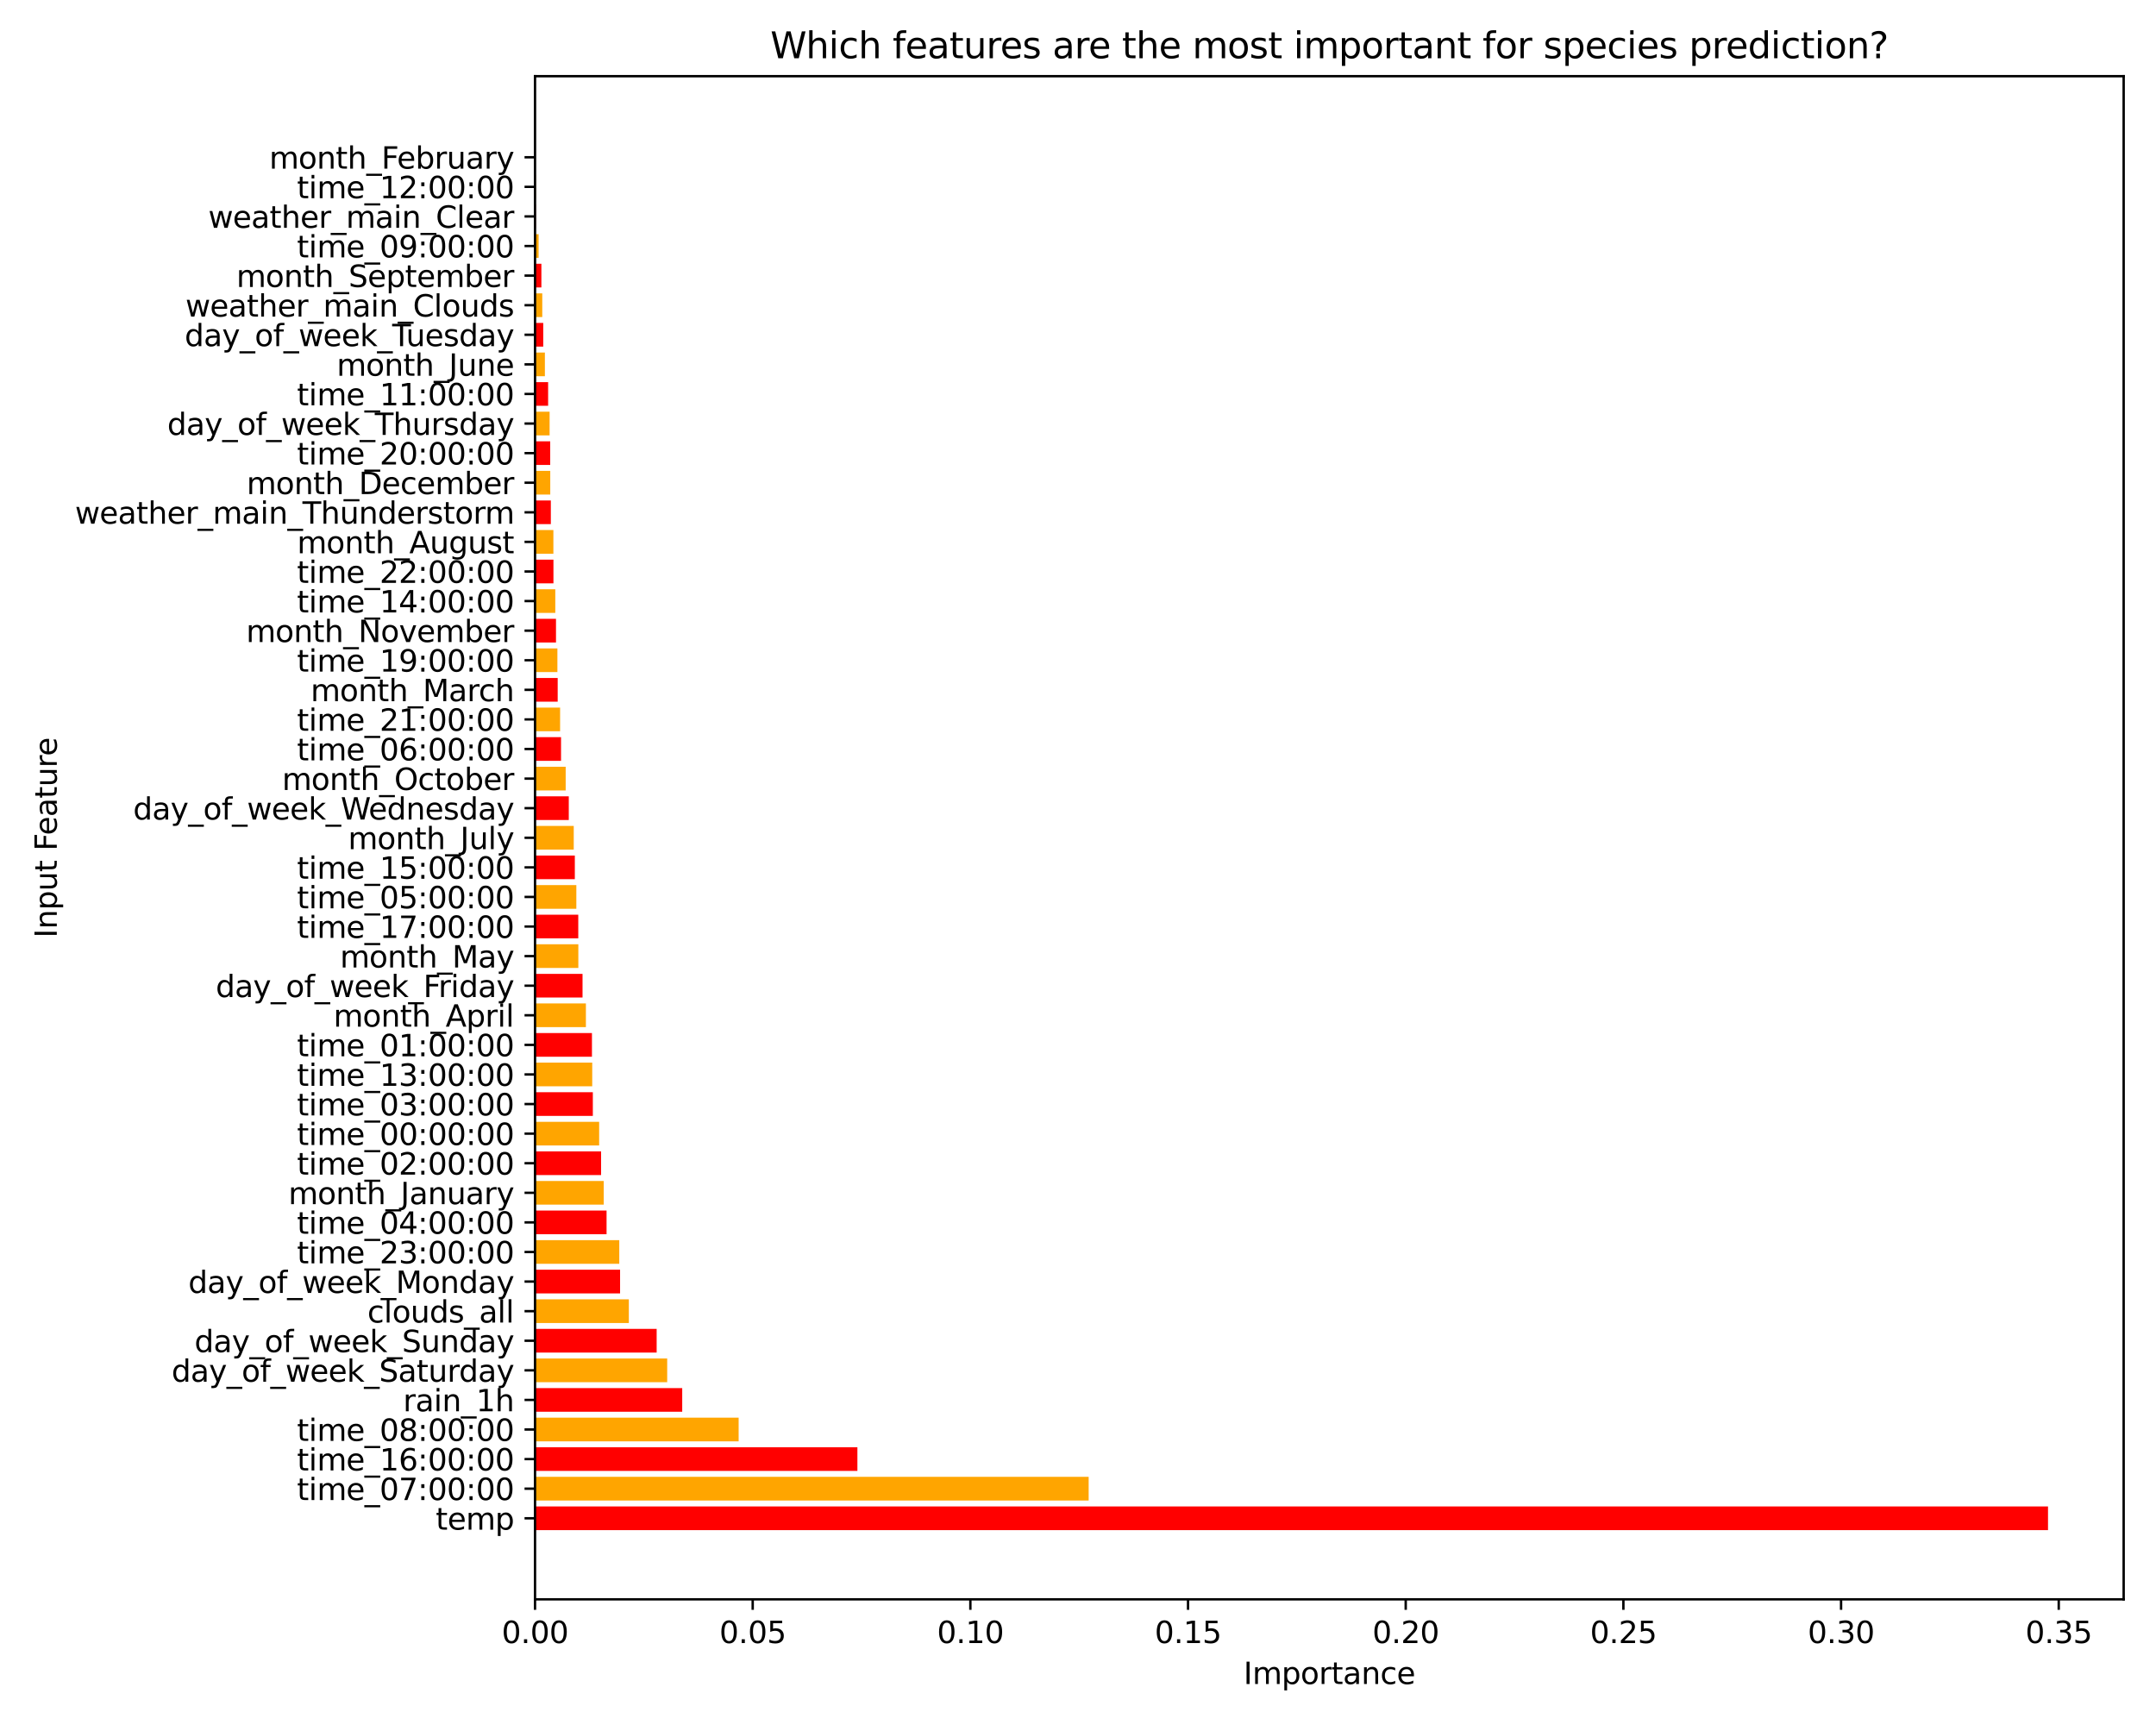 <?xml version="1.0" encoding="utf-8" standalone="no"?>
<!DOCTYPE svg PUBLIC "-//W3C//DTD SVG 1.1//EN"
  "http://www.w3.org/Graphics/SVG/1.1/DTD/svg11.dtd">
<svg xmlns:xlink="http://www.w3.org/1999/xlink" width="720pt" height="576pt" viewBox="0 0 720 576" xmlns="http://www.w3.org/2000/svg" version="1.1">
 <defs>
  <style type="text/css">*{stroke-linejoin: round; stroke-linecap: butt}</style>
 </defs>
 <g id="figure_1">
  <g id="patch_1">
   <path d="M 0 576 
L 720 576 
L 720 0 
L 0 0 
z
" style="fill: #ffffff"/>
  </g>
  <g id="axes_1">
   <g id="patch_2">
    <path d="M 178.67 534.04 
L 709.2 534.04 
L 709.2 25.44 
L 178.67 25.44 
z
" style="fill: #ffffff"/>
   </g>
   <g id="patch_3">
    <path d="M 178.67 510.922 
L 683.937 510.922 
L 683.937 503.018 
L 178.67 503.018 
z
" clip-path="url(#p8a09ecc08e)" style="fill: #ff0000"/>
   </g>
   <g id="patch_4">
    <path d="M 178.67 501.042 
L 363.559 501.042 
L 363.559 493.139 
L 178.67 493.139 
z
" clip-path="url(#p8a09ecc08e)" style="fill: #ffa500"/>
   </g>
   <g id="patch_5">
    <path d="M 178.67 491.163 
L 286.33 491.163 
L 286.33 483.259 
L 178.67 483.259 
z
" clip-path="url(#p8a09ecc08e)" style="fill: #ff0000"/>
   </g>
   <g id="patch_6">
    <path d="M 178.67 481.283 
L 246.67 481.283 
L 246.67 473.379 
L 178.67 473.379 
z
" clip-path="url(#p8a09ecc08e)" style="fill: #ffa500"/>
   </g>
   <g id="patch_7">
    <path d="M 178.67 471.404 
L 227.828 471.404 
L 227.828 463.5 
L 178.67 463.5 
z
" clip-path="url(#p8a09ecc08e)" style="fill: #ff0000"/>
   </g>
   <g id="patch_8">
    <path d="M 178.67 461.524 
L 222.81 461.524 
L 222.81 453.62 
L 178.67 453.62 
z
" clip-path="url(#p8a09ecc08e)" style="fill: #ffa500"/>
   </g>
   <g id="patch_9">
    <path d="M 178.67 451.644 
L 219.291 451.644 
L 219.291 443.741 
L 178.67 443.741 
z
" clip-path="url(#p8a09ecc08e)" style="fill: #ff0000"/>
   </g>
   <g id="patch_10">
    <path d="M 178.67 441.765 
L 210.002 441.765 
L 210.002 433.861 
L 178.67 433.861 
z
" clip-path="url(#p8a09ecc08e)" style="fill: #ffa500"/>
   </g>
   <g id="patch_11">
    <path d="M 178.67 431.885 
L 207.076 431.885 
L 207.076 423.982 
L 178.67 423.982 
z
" clip-path="url(#p8a09ecc08e)" style="fill: #ff0000"/>
   </g>
   <g id="patch_12">
    <path d="M 178.67 422.006 
L 206.805 422.006 
L 206.805 414.102 
L 178.67 414.102 
z
" clip-path="url(#p8a09ecc08e)" style="fill: #ffa500"/>
   </g>
   <g id="patch_13">
    <path d="M 178.67 412.126 
L 202.563 412.126 
L 202.563 404.223 
L 178.67 404.223 
z
" clip-path="url(#p8a09ecc08e)" style="fill: #ff0000"/>
   </g>
   <g id="patch_14">
    <path d="M 178.67 402.247 
L 201.617 402.247 
L 201.617 394.343 
L 178.67 394.343 
z
" clip-path="url(#p8a09ecc08e)" style="fill: #ffa500"/>
   </g>
   <g id="patch_15">
    <path d="M 178.67 392.367 
L 200.73 392.367 
L 200.73 384.463 
L 178.67 384.463 
z
" clip-path="url(#p8a09ecc08e)" style="fill: #ff0000"/>
   </g>
   <g id="patch_16">
    <path d="M 178.67 382.487 
L 200.088 382.487 
L 200.088 374.584 
L 178.67 374.584 
z
" clip-path="url(#p8a09ecc08e)" style="fill: #ffa500"/>
   </g>
   <g id="patch_17">
    <path d="M 178.67 372.608 
L 197.98 372.608 
L 197.98 364.704 
L 178.67 364.704 
z
" clip-path="url(#p8a09ecc08e)" style="fill: #ff0000"/>
   </g>
   <g id="patch_18">
    <path d="M 178.67 362.728 
L 197.775 362.728 
L 197.775 354.825 
L 178.67 354.825 
z
" clip-path="url(#p8a09ecc08e)" style="fill: #ffa500"/>
   </g>
   <g id="patch_19">
    <path d="M 178.67 352.849 
L 197.683 352.849 
L 197.683 344.945 
L 178.67 344.945 
z
" clip-path="url(#p8a09ecc08e)" style="fill: #ff0000"/>
   </g>
   <g id="patch_20">
    <path d="M 178.67 342.969 
L 195.662 342.969 
L 195.662 335.066 
L 178.67 335.066 
z
" clip-path="url(#p8a09ecc08e)" style="fill: #ffa500"/>
   </g>
   <g id="patch_21">
    <path d="M 178.67 333.09 
L 194.538 333.09 
L 194.538 325.186 
L 178.67 325.186 
z
" clip-path="url(#p8a09ecc08e)" style="fill: #ff0000"/>
   </g>
   <g id="patch_22">
    <path d="M 178.67 323.21 
L 193.136 323.21 
L 193.136 315.306 
L 178.67 315.306 
z
" clip-path="url(#p8a09ecc08e)" style="fill: #ffa500"/>
   </g>
   <g id="patch_23">
    <path d="M 178.67 313.331 
L 193.114 313.331 
L 193.114 305.427 
L 178.67 305.427 
z
" clip-path="url(#p8a09ecc08e)" style="fill: #ff0000"/>
   </g>
   <g id="patch_24">
    <path d="M 178.67 303.451 
L 192.469 303.451 
L 192.469 295.547 
L 178.67 295.547 
z
" clip-path="url(#p8a09ecc08e)" style="fill: #ffa500"/>
   </g>
   <g id="patch_25">
    <path d="M 178.67 293.571 
L 191.964 293.571 
L 191.964 285.668 
L 178.67 285.668 
z
" clip-path="url(#p8a09ecc08e)" style="fill: #ff0000"/>
   </g>
   <g id="patch_26">
    <path d="M 178.67 283.692 
L 191.602 283.692 
L 191.602 275.788 
L 178.67 275.788 
z
" clip-path="url(#p8a09ecc08e)" style="fill: #ffa500"/>
   </g>
   <g id="patch_27">
    <path d="M 178.67 273.812 
L 189.945 273.812 
L 189.945 265.909 
L 178.67 265.909 
z
" clip-path="url(#p8a09ecc08e)" style="fill: #ff0000"/>
   </g>
   <g id="patch_28">
    <path d="M 178.67 263.933 
L 188.91 263.933 
L 188.91 256.029 
L 178.67 256.029 
z
" clip-path="url(#p8a09ecc08e)" style="fill: #ffa500"/>
   </g>
   <g id="patch_29">
    <path d="M 178.67 254.053 
L 187.359 254.053 
L 187.359 246.149 
L 178.67 246.149 
z
" clip-path="url(#p8a09ecc08e)" style="fill: #ff0000"/>
   </g>
   <g id="patch_30">
    <path d="M 178.67 244.174 
L 187.046 244.174 
L 187.046 236.27 
L 178.67 236.27 
z
" clip-path="url(#p8a09ecc08e)" style="fill: #ffa500"/>
   </g>
   <g id="patch_31">
    <path d="M 178.67 234.294 
L 186.242 234.294 
L 186.242 226.39 
L 178.67 226.39 
z
" clip-path="url(#p8a09ecc08e)" style="fill: #ff0000"/>
   </g>
   <g id="patch_32">
    <path d="M 178.67 224.414 
L 186.144 224.414 
L 186.144 216.511 
L 178.67 216.511 
z
" clip-path="url(#p8a09ecc08e)" style="fill: #ffa500"/>
   </g>
   <g id="patch_33">
    <path d="M 178.67 214.535 
L 185.674 214.535 
L 185.674 206.631 
L 178.67 206.631 
z
" clip-path="url(#p8a09ecc08e)" style="fill: #ff0000"/>
   </g>
   <g id="patch_34">
    <path d="M 178.67 204.655 
L 185.441 204.655 
L 185.441 196.752 
L 178.67 196.752 
z
" clip-path="url(#p8a09ecc08e)" style="fill: #ffa500"/>
   </g>
   <g id="patch_35">
    <path d="M 178.67 194.776 
L 184.824 194.776 
L 184.824 186.872 
L 178.67 186.872 
z
" clip-path="url(#p8a09ecc08e)" style="fill: #ff0000"/>
   </g>
   <g id="patch_36">
    <path d="M 178.67 184.896 
L 184.803 184.896 
L 184.803 176.993 
L 178.67 176.993 
z
" clip-path="url(#p8a09ecc08e)" style="fill: #ffa500"/>
   </g>
   <g id="patch_37">
    <path d="M 178.67 175.017 
L 183.953 175.017 
L 183.953 167.113 
L 178.67 167.113 
z
" clip-path="url(#p8a09ecc08e)" style="fill: #ff0000"/>
   </g>
   <g id="patch_38">
    <path d="M 178.67 165.137 
L 183.761 165.137 
L 183.761 157.233 
L 178.67 157.233 
z
" clip-path="url(#p8a09ecc08e)" style="fill: #ffa500"/>
   </g>
   <g id="patch_39">
    <path d="M 178.67 155.257 
L 183.743 155.257 
L 183.743 147.354 
L 178.67 147.354 
z
" clip-path="url(#p8a09ecc08e)" style="fill: #ff0000"/>
   </g>
   <g id="patch_40">
    <path d="M 178.67 145.378 
L 183.542 145.378 
L 183.542 137.474 
L 178.67 137.474 
z
" clip-path="url(#p8a09ecc08e)" style="fill: #ffa500"/>
   </g>
   <g id="patch_41">
    <path d="M 178.67 135.498 
L 183.047 135.498 
L 183.047 127.595 
L 178.67 127.595 
z
" clip-path="url(#p8a09ecc08e)" style="fill: #ff0000"/>
   </g>
   <g id="patch_42">
    <path d="M 178.67 125.619 
L 181.964 125.619 
L 181.964 117.715 
L 178.67 117.715 
z
" clip-path="url(#p8a09ecc08e)" style="fill: #ffa500"/>
   </g>
   <g id="patch_43">
    <path d="M 178.67 115.739 
L 181.417 115.739 
L 181.417 107.836 
L 178.67 107.836 
z
" clip-path="url(#p8a09ecc08e)" style="fill: #ff0000"/>
   </g>
   <g id="patch_44">
    <path d="M 178.67 105.86 
L 181.092 105.86 
L 181.092 97.956 
L 178.67 97.956 
z
" clip-path="url(#p8a09ecc08e)" style="fill: #ffa500"/>
   </g>
   <g id="patch_45">
    <path d="M 178.67 95.98 
L 180.798 95.98 
L 180.798 88.076 
L 178.67 88.076 
z
" clip-path="url(#p8a09ecc08e)" style="fill: #ff0000"/>
   </g>
   <g id="patch_46">
    <path d="M 178.67 86.101 
L 179.863 86.101 
L 179.863 78.197 
L 178.67 78.197 
z
" clip-path="url(#p8a09ecc08e)" style="fill: #ffa500"/>
   </g>
   <g id="patch_47">
    <path d="M 178.67 76.221 
L 178.908 76.221 
L 178.908 68.317 
L 178.67 68.317 
z
" clip-path="url(#p8a09ecc08e)" style="fill: #ff0000"/>
   </g>
   <g id="patch_48">
    <path d="M 178.67 66.341 
L 178.903 66.341 
L 178.903 58.438 
L 178.67 58.438 
z
" clip-path="url(#p8a09ecc08e)" style="fill: #ffa500"/>
   </g>
   <g id="patch_49">
    <path d="M 178.67 56.462 
L 178.739 56.462 
L 178.739 48.558 
L 178.67 48.558 
z
" clip-path="url(#p8a09ecc08e)" style="fill: #ff0000"/>
   </g>
   <g id="matplotlib.axis_1">
    <g id="xtick_1">
     <g id="line2d_1">
      <defs>
       <path id="m4746c78bc2" d="M 0 0 
L 0 3.5 
" style="stroke: #000000; stroke-width: 0.8"/>
      </defs>
      <g>
       <use xlink:href="#m4746c78bc2" x="178.67" y="534.04" style="stroke: #000000; stroke-width: 0.8"/>
      </g>
     </g>
     <g id="text_1">
      <!-- 0.00 -->
      <g transform="translate(167.537 548.638) scale(0.1 -0.1)">
       <defs>
        <path id="DejaVuSans-30" d="M 2034 4250 
Q 1547 4250 1301 3770 
Q 1056 3291 1056 2328 
Q 1056 1369 1301 889 
Q 1547 409 2034 409 
Q 2525 409 2770 889 
Q 3016 1369 3016 2328 
Q 3016 3291 2770 3770 
Q 2525 4250 2034 4250 
z
M 2034 4750 
Q 2819 4750 3233 4129 
Q 3647 3509 3647 2328 
Q 3647 1150 3233 529 
Q 2819 -91 2034 -91 
Q 1250 -91 836 529 
Q 422 1150 422 2328 
Q 422 3509 836 4129 
Q 1250 4750 2034 4750 
z
" transform="scale(0.016)"/>
        <path id="DejaVuSans-2e" d="M 684 794 
L 1344 794 
L 1344 0 
L 684 0 
L 684 794 
z
" transform="scale(0.016)"/>
       </defs>
       <use xlink:href="#DejaVuSans-30"/>
       <use xlink:href="#DejaVuSans-2e" x="63.623"/>
       <use xlink:href="#DejaVuSans-30" x="95.41"/>
       <use xlink:href="#DejaVuSans-30" x="159.033"/>
      </g>
     </g>
    </g>
    <g id="xtick_2">
     <g id="line2d_2">
      <g>
       <use xlink:href="#m4746c78bc2" x="251.363" y="534.04" style="stroke: #000000; stroke-width: 0.8"/>
      </g>
     </g>
     <g id="text_2">
      <!-- 0.05 -->
      <g transform="translate(240.23 548.638) scale(0.1 -0.1)">
       <defs>
        <path id="DejaVuSans-35" d="M 691 4666 
L 3169 4666 
L 3169 4134 
L 1269 4134 
L 1269 2991 
Q 1406 3038 1543 3061 
Q 1681 3084 1819 3084 
Q 2600 3084 3056 2656 
Q 3513 2228 3513 1497 
Q 3513 744 3044 326 
Q 2575 -91 1722 -91 
Q 1428 -91 1123 -41 
Q 819 9 494 109 
L 494 744 
Q 775 591 1075 516 
Q 1375 441 1709 441 
Q 2250 441 2565 725 
Q 2881 1009 2881 1497 
Q 2881 1984 2565 2268 
Q 2250 2553 1709 2553 
Q 1456 2553 1204 2497 
Q 953 2441 691 2322 
L 691 4666 
z
" transform="scale(0.016)"/>
       </defs>
       <use xlink:href="#DejaVuSans-30"/>
       <use xlink:href="#DejaVuSans-2e" x="63.623"/>
       <use xlink:href="#DejaVuSans-30" x="95.41"/>
       <use xlink:href="#DejaVuSans-35" x="159.033"/>
      </g>
     </g>
    </g>
    <g id="xtick_3">
     <g id="line2d_3">
      <g>
       <use xlink:href="#m4746c78bc2" x="324.056" y="534.04" style="stroke: #000000; stroke-width: 0.8"/>
      </g>
     </g>
     <g id="text_3">
      <!-- 0.10 -->
      <g transform="translate(312.923 548.638) scale(0.1 -0.1)">
       <defs>
        <path id="DejaVuSans-31" d="M 794 531 
L 1825 531 
L 1825 4091 
L 703 3866 
L 703 4441 
L 1819 4666 
L 2450 4666 
L 2450 531 
L 3481 531 
L 3481 0 
L 794 0 
L 794 531 
z
" transform="scale(0.016)"/>
       </defs>
       <use xlink:href="#DejaVuSans-30"/>
       <use xlink:href="#DejaVuSans-2e" x="63.623"/>
       <use xlink:href="#DejaVuSans-31" x="95.41"/>
       <use xlink:href="#DejaVuSans-30" x="159.033"/>
      </g>
     </g>
    </g>
    <g id="xtick_4">
     <g id="line2d_4">
      <g>
       <use xlink:href="#m4746c78bc2" x="396.749" y="534.04" style="stroke: #000000; stroke-width: 0.8"/>
      </g>
     </g>
     <g id="text_4">
      <!-- 0.15 -->
      <g transform="translate(385.616 548.638) scale(0.1 -0.1)">
       <use xlink:href="#DejaVuSans-30"/>
       <use xlink:href="#DejaVuSans-2e" x="63.623"/>
       <use xlink:href="#DejaVuSans-31" x="95.41"/>
       <use xlink:href="#DejaVuSans-35" x="159.033"/>
      </g>
     </g>
    </g>
    <g id="xtick_5">
     <g id="line2d_5">
      <g>
       <use xlink:href="#m4746c78bc2" x="469.441" y="534.04" style="stroke: #000000; stroke-width: 0.8"/>
      </g>
     </g>
     <g id="text_5">
      <!-- 0.20 -->
      <g transform="translate(458.309 548.638) scale(0.1 -0.1)">
       <defs>
        <path id="DejaVuSans-32" d="M 1228 531 
L 3431 531 
L 3431 0 
L 469 0 
L 469 531 
Q 828 903 1448 1529 
Q 2069 2156 2228 2338 
Q 2531 2678 2651 2914 
Q 2772 3150 2772 3378 
Q 2772 3750 2511 3984 
Q 2250 4219 1831 4219 
Q 1534 4219 1204 4116 
Q 875 4013 500 3803 
L 500 4441 
Q 881 4594 1212 4672 
Q 1544 4750 1819 4750 
Q 2544 4750 2975 4387 
Q 3406 4025 3406 3419 
Q 3406 3131 3298 2873 
Q 3191 2616 2906 2266 
Q 2828 2175 2409 1742 
Q 1991 1309 1228 531 
z
" transform="scale(0.016)"/>
       </defs>
       <use xlink:href="#DejaVuSans-30"/>
       <use xlink:href="#DejaVuSans-2e" x="63.623"/>
       <use xlink:href="#DejaVuSans-32" x="95.41"/>
       <use xlink:href="#DejaVuSans-30" x="159.033"/>
      </g>
     </g>
    </g>
    <g id="xtick_6">
     <g id="line2d_6">
      <g>
       <use xlink:href="#m4746c78bc2" x="542.134" y="534.04" style="stroke: #000000; stroke-width: 0.8"/>
      </g>
     </g>
     <g id="text_6">
      <!-- 0.25 -->
      <g transform="translate(531.001 548.638) scale(0.1 -0.1)">
       <use xlink:href="#DejaVuSans-30"/>
       <use xlink:href="#DejaVuSans-2e" x="63.623"/>
       <use xlink:href="#DejaVuSans-32" x="95.41"/>
       <use xlink:href="#DejaVuSans-35" x="159.033"/>
      </g>
     </g>
    </g>
    <g id="xtick_7">
     <g id="line2d_7">
      <g>
       <use xlink:href="#m4746c78bc2" x="614.827" y="534.04" style="stroke: #000000; stroke-width: 0.8"/>
      </g>
     </g>
     <g id="text_7">
      <!-- 0.30 -->
      <g transform="translate(603.694 548.638) scale(0.1 -0.1)">
       <defs>
        <path id="DejaVuSans-33" d="M 2597 2516 
Q 3050 2419 3304 2112 
Q 3559 1806 3559 1356 
Q 3559 666 3084 287 
Q 2609 -91 1734 -91 
Q 1441 -91 1130 -33 
Q 819 25 488 141 
L 488 750 
Q 750 597 1062 519 
Q 1375 441 1716 441 
Q 2309 441 2620 675 
Q 2931 909 2931 1356 
Q 2931 1769 2642 2001 
Q 2353 2234 1838 2234 
L 1294 2234 
L 1294 2753 
L 1863 2753 
Q 2328 2753 2575 2939 
Q 2822 3125 2822 3475 
Q 2822 3834 2567 4026 
Q 2313 4219 1838 4219 
Q 1578 4219 1281 4162 
Q 984 4106 628 3988 
L 628 4550 
Q 988 4650 1302 4700 
Q 1616 4750 1894 4750 
Q 2613 4750 3031 4423 
Q 3450 4097 3450 3541 
Q 3450 3153 3228 2886 
Q 3006 2619 2597 2516 
z
" transform="scale(0.016)"/>
       </defs>
       <use xlink:href="#DejaVuSans-30"/>
       <use xlink:href="#DejaVuSans-2e" x="63.623"/>
       <use xlink:href="#DejaVuSans-33" x="95.41"/>
       <use xlink:href="#DejaVuSans-30" x="159.033"/>
      </g>
     </g>
    </g>
    <g id="xtick_8">
     <g id="line2d_8">
      <g>
       <use xlink:href="#m4746c78bc2" x="687.52" y="534.04" style="stroke: #000000; stroke-width: 0.8"/>
      </g>
     </g>
     <g id="text_8">
      <!-- 0.35 -->
      <g transform="translate(676.387 548.638) scale(0.1 -0.1)">
       <use xlink:href="#DejaVuSans-30"/>
       <use xlink:href="#DejaVuSans-2e" x="63.623"/>
       <use xlink:href="#DejaVuSans-33" x="95.41"/>
       <use xlink:href="#DejaVuSans-35" x="159.033"/>
      </g>
     </g>
    </g>
    <g id="text_9">
     <!-- Importance -->
     <g transform="translate(415.282 562.317) scale(0.1 -0.1)">
      <defs>
       <path id="DejaVuSans-49" d="M 628 4666 
L 1259 4666 
L 1259 0 
L 628 0 
L 628 4666 
z
" transform="scale(0.016)"/>
       <path id="DejaVuSans-6d" d="M 3328 2828 
Q 3544 3216 3844 3400 
Q 4144 3584 4550 3584 
Q 5097 3584 5394 3201 
Q 5691 2819 5691 2113 
L 5691 0 
L 5113 0 
L 5113 2094 
Q 5113 2597 4934 2840 
Q 4756 3084 4391 3084 
Q 3944 3084 3684 2787 
Q 3425 2491 3425 1978 
L 3425 0 
L 2847 0 
L 2847 2094 
Q 2847 2600 2669 2842 
Q 2491 3084 2119 3084 
Q 1678 3084 1418 2786 
Q 1159 2488 1159 1978 
L 1159 0 
L 581 0 
L 581 3500 
L 1159 3500 
L 1159 2956 
Q 1356 3278 1631 3431 
Q 1906 3584 2284 3584 
Q 2666 3584 2933 3390 
Q 3200 3197 3328 2828 
z
" transform="scale(0.016)"/>
       <path id="DejaVuSans-70" d="M 1159 525 
L 1159 -1331 
L 581 -1331 
L 581 3500 
L 1159 3500 
L 1159 2969 
Q 1341 3281 1617 3432 
Q 1894 3584 2278 3584 
Q 2916 3584 3314 3078 
Q 3713 2572 3713 1747 
Q 3713 922 3314 415 
Q 2916 -91 2278 -91 
Q 1894 -91 1617 61 
Q 1341 213 1159 525 
z
M 3116 1747 
Q 3116 2381 2855 2742 
Q 2594 3103 2138 3103 
Q 1681 3103 1420 2742 
Q 1159 2381 1159 1747 
Q 1159 1113 1420 752 
Q 1681 391 2138 391 
Q 2594 391 2855 752 
Q 3116 1113 3116 1747 
z
" transform="scale(0.016)"/>
       <path id="DejaVuSans-6f" d="M 1959 3097 
Q 1497 3097 1228 2736 
Q 959 2375 959 1747 
Q 959 1119 1226 758 
Q 1494 397 1959 397 
Q 2419 397 2687 759 
Q 2956 1122 2956 1747 
Q 2956 2369 2687 2733 
Q 2419 3097 1959 3097 
z
M 1959 3584 
Q 2709 3584 3137 3096 
Q 3566 2609 3566 1747 
Q 3566 888 3137 398 
Q 2709 -91 1959 -91 
Q 1206 -91 779 398 
Q 353 888 353 1747 
Q 353 2609 779 3096 
Q 1206 3584 1959 3584 
z
" transform="scale(0.016)"/>
       <path id="DejaVuSans-72" d="M 2631 2963 
Q 2534 3019 2420 3045 
Q 2306 3072 2169 3072 
Q 1681 3072 1420 2755 
Q 1159 2438 1159 1844 
L 1159 0 
L 581 0 
L 581 3500 
L 1159 3500 
L 1159 2956 
Q 1341 3275 1631 3429 
Q 1922 3584 2338 3584 
Q 2397 3584 2469 3576 
Q 2541 3569 2628 3553 
L 2631 2963 
z
" transform="scale(0.016)"/>
       <path id="DejaVuSans-74" d="M 1172 4494 
L 1172 3500 
L 2356 3500 
L 2356 3053 
L 1172 3053 
L 1172 1153 
Q 1172 725 1289 603 
Q 1406 481 1766 481 
L 2356 481 
L 2356 0 
L 1766 0 
Q 1100 0 847 248 
Q 594 497 594 1153 
L 594 3053 
L 172 3053 
L 172 3500 
L 594 3500 
L 594 4494 
L 1172 4494 
z
" transform="scale(0.016)"/>
       <path id="DejaVuSans-61" d="M 2194 1759 
Q 1497 1759 1228 1600 
Q 959 1441 959 1056 
Q 959 750 1161 570 
Q 1363 391 1709 391 
Q 2188 391 2477 730 
Q 2766 1069 2766 1631 
L 2766 1759 
L 2194 1759 
z
M 3341 1997 
L 3341 0 
L 2766 0 
L 2766 531 
Q 2569 213 2275 61 
Q 1981 -91 1556 -91 
Q 1019 -91 701 211 
Q 384 513 384 1019 
Q 384 1609 779 1909 
Q 1175 2209 1959 2209 
L 2766 2209 
L 2766 2266 
Q 2766 2663 2505 2880 
Q 2244 3097 1772 3097 
Q 1472 3097 1187 3025 
Q 903 2953 641 2809 
L 641 3341 
Q 956 3463 1253 3523 
Q 1550 3584 1831 3584 
Q 2591 3584 2966 3190 
Q 3341 2797 3341 1997 
z
" transform="scale(0.016)"/>
       <path id="DejaVuSans-6e" d="M 3513 2113 
L 3513 0 
L 2938 0 
L 2938 2094 
Q 2938 2591 2744 2837 
Q 2550 3084 2163 3084 
Q 1697 3084 1428 2787 
Q 1159 2491 1159 1978 
L 1159 0 
L 581 0 
L 581 3500 
L 1159 3500 
L 1159 2956 
Q 1366 3272 1645 3428 
Q 1925 3584 2291 3584 
Q 2894 3584 3203 3211 
Q 3513 2838 3513 2113 
z
" transform="scale(0.016)"/>
       <path id="DejaVuSans-63" d="M 3122 3366 
L 3122 2828 
Q 2878 2963 2633 3030 
Q 2388 3097 2138 3097 
Q 1578 3097 1268 2742 
Q 959 2388 959 1747 
Q 959 1106 1268 751 
Q 1578 397 2138 397 
Q 2388 397 2633 464 
Q 2878 531 3122 666 
L 3122 134 
Q 2881 22 2623 -34 
Q 2366 -91 2075 -91 
Q 1284 -91 818 406 
Q 353 903 353 1747 
Q 353 2603 823 3093 
Q 1294 3584 2113 3584 
Q 2378 3584 2631 3529 
Q 2884 3475 3122 3366 
z
" transform="scale(0.016)"/>
       <path id="DejaVuSans-65" d="M 3597 1894 
L 3597 1613 
L 953 1613 
Q 991 1019 1311 708 
Q 1631 397 2203 397 
Q 2534 397 2845 478 
Q 3156 559 3463 722 
L 3463 178 
Q 3153 47 2828 -22 
Q 2503 -91 2169 -91 
Q 1331 -91 842 396 
Q 353 884 353 1716 
Q 353 2575 817 3079 
Q 1281 3584 2069 3584 
Q 2775 3584 3186 3129 
Q 3597 2675 3597 1894 
z
M 3022 2063 
Q 3016 2534 2758 2815 
Q 2500 3097 2075 3097 
Q 1594 3097 1305 2825 
Q 1016 2553 972 2059 
L 3022 2063 
z
" transform="scale(0.016)"/>
      </defs>
      <use xlink:href="#DejaVuSans-49"/>
      <use xlink:href="#DejaVuSans-6d" x="29.492"/>
      <use xlink:href="#DejaVuSans-70" x="126.904"/>
      <use xlink:href="#DejaVuSans-6f" x="190.381"/>
      <use xlink:href="#DejaVuSans-72" x="251.562"/>
      <use xlink:href="#DejaVuSans-74" x="292.676"/>
      <use xlink:href="#DejaVuSans-61" x="331.885"/>
      <use xlink:href="#DejaVuSans-6e" x="393.164"/>
      <use xlink:href="#DejaVuSans-63" x="456.543"/>
      <use xlink:href="#DejaVuSans-65" x="511.523"/>
     </g>
    </g>
   </g>
   <g id="matplotlib.axis_2">
    <g id="ytick_1">
     <g id="line2d_9">
      <defs>
       <path id="m0a746e41bd" d="M 0 0 
L -3.5 0 
" style="stroke: #000000; stroke-width: 0.8"/>
      </defs>
      <g>
       <use xlink:href="#m0a746e41bd" x="178.67" y="506.97" style="stroke: #000000; stroke-width: 0.8"/>
      </g>
     </g>
     <g id="text_10">
      <!-- temp -->
      <g transform="translate(145.507 510.769) scale(0.1 -0.1)">
       <use xlink:href="#DejaVuSans-74"/>
       <use xlink:href="#DejaVuSans-65" x="39.209"/>
       <use xlink:href="#DejaVuSans-6d" x="100.732"/>
       <use xlink:href="#DejaVuSans-70" x="198.145"/>
      </g>
     </g>
    </g>
    <g id="ytick_2">
     <g id="line2d_10">
      <g>
       <use xlink:href="#m0a746e41bd" x="178.67" y="497.09" style="stroke: #000000; stroke-width: 0.8"/>
      </g>
     </g>
     <g id="text_11">
      <!-- time_07:00:00 -->
      <g transform="translate(99.165 500.89) scale(0.1 -0.1)">
       <defs>
        <path id="DejaVuSans-69" d="M 603 3500 
L 1178 3500 
L 1178 0 
L 603 0 
L 603 3500 
z
M 603 4863 
L 1178 4863 
L 1178 4134 
L 603 4134 
L 603 4863 
z
" transform="scale(0.016)"/>
        <path id="DejaVuSans-5f" d="M 3263 -1063 
L 3263 -1509 
L -63 -1509 
L -63 -1063 
L 3263 -1063 
z
" transform="scale(0.016)"/>
        <path id="DejaVuSans-37" d="M 525 4666 
L 3525 4666 
L 3525 4397 
L 1831 0 
L 1172 0 
L 2766 4134 
L 525 4134 
L 525 4666 
z
" transform="scale(0.016)"/>
        <path id="DejaVuSans-3a" d="M 750 794 
L 1409 794 
L 1409 0 
L 750 0 
L 750 794 
z
M 750 3309 
L 1409 3309 
L 1409 2516 
L 750 2516 
L 750 3309 
z
" transform="scale(0.016)"/>
       </defs>
       <use xlink:href="#DejaVuSans-74"/>
       <use xlink:href="#DejaVuSans-69" x="39.209"/>
       <use xlink:href="#DejaVuSans-6d" x="66.992"/>
       <use xlink:href="#DejaVuSans-65" x="164.404"/>
       <use xlink:href="#DejaVuSans-5f" x="225.928"/>
       <use xlink:href="#DejaVuSans-30" x="275.928"/>
       <use xlink:href="#DejaVuSans-37" x="339.551"/>
       <use xlink:href="#DejaVuSans-3a" x="403.174"/>
       <use xlink:href="#DejaVuSans-30" x="436.865"/>
       <use xlink:href="#DejaVuSans-30" x="500.488"/>
       <use xlink:href="#DejaVuSans-3a" x="564.111"/>
       <use xlink:href="#DejaVuSans-30" x="597.803"/>
       <use xlink:href="#DejaVuSans-30" x="661.426"/>
      </g>
     </g>
    </g>
    <g id="ytick_3">
     <g id="line2d_11">
      <g>
       <use xlink:href="#m0a746e41bd" x="178.67" y="487.211" style="stroke: #000000; stroke-width: 0.8"/>
      </g>
     </g>
     <g id="text_12">
      <!-- time_16:00:00 -->
      <g transform="translate(99.165 491.01) scale(0.1 -0.1)">
       <defs>
        <path id="DejaVuSans-36" d="M 2113 2584 
Q 1688 2584 1439 2293 
Q 1191 2003 1191 1497 
Q 1191 994 1439 701 
Q 1688 409 2113 409 
Q 2538 409 2786 701 
Q 3034 994 3034 1497 
Q 3034 2003 2786 2293 
Q 2538 2584 2113 2584 
z
M 3366 4563 
L 3366 3988 
Q 3128 4100 2886 4159 
Q 2644 4219 2406 4219 
Q 1781 4219 1451 3797 
Q 1122 3375 1075 2522 
Q 1259 2794 1537 2939 
Q 1816 3084 2150 3084 
Q 2853 3084 3261 2657 
Q 3669 2231 3669 1497 
Q 3669 778 3244 343 
Q 2819 -91 2113 -91 
Q 1303 -91 875 529 
Q 447 1150 447 2328 
Q 447 3434 972 4092 
Q 1497 4750 2381 4750 
Q 2619 4750 2861 4703 
Q 3103 4656 3366 4563 
z
" transform="scale(0.016)"/>
       </defs>
       <use xlink:href="#DejaVuSans-74"/>
       <use xlink:href="#DejaVuSans-69" x="39.209"/>
       <use xlink:href="#DejaVuSans-6d" x="66.992"/>
       <use xlink:href="#DejaVuSans-65" x="164.404"/>
       <use xlink:href="#DejaVuSans-5f" x="225.928"/>
       <use xlink:href="#DejaVuSans-31" x="275.928"/>
       <use xlink:href="#DejaVuSans-36" x="339.551"/>
       <use xlink:href="#DejaVuSans-3a" x="403.174"/>
       <use xlink:href="#DejaVuSans-30" x="436.865"/>
       <use xlink:href="#DejaVuSans-30" x="500.488"/>
       <use xlink:href="#DejaVuSans-3a" x="564.111"/>
       <use xlink:href="#DejaVuSans-30" x="597.803"/>
       <use xlink:href="#DejaVuSans-30" x="661.426"/>
      </g>
     </g>
    </g>
    <g id="ytick_4">
     <g id="line2d_12">
      <g>
       <use xlink:href="#m0a746e41bd" x="178.67" y="477.331" style="stroke: #000000; stroke-width: 0.8"/>
      </g>
     </g>
     <g id="text_13">
      <!-- time_08:00:00 -->
      <g transform="translate(99.165 481.131) scale(0.1 -0.1)">
       <defs>
        <path id="DejaVuSans-38" d="M 2034 2216 
Q 1584 2216 1326 1975 
Q 1069 1734 1069 1313 
Q 1069 891 1326 650 
Q 1584 409 2034 409 
Q 2484 409 2743 651 
Q 3003 894 3003 1313 
Q 3003 1734 2745 1975 
Q 2488 2216 2034 2216 
z
M 1403 2484 
Q 997 2584 770 2862 
Q 544 3141 544 3541 
Q 544 4100 942 4425 
Q 1341 4750 2034 4750 
Q 2731 4750 3128 4425 
Q 3525 4100 3525 3541 
Q 3525 3141 3298 2862 
Q 3072 2584 2669 2484 
Q 3125 2378 3379 2068 
Q 3634 1759 3634 1313 
Q 3634 634 3220 271 
Q 2806 -91 2034 -91 
Q 1263 -91 848 271 
Q 434 634 434 1313 
Q 434 1759 690 2068 
Q 947 2378 1403 2484 
z
M 1172 3481 
Q 1172 3119 1398 2916 
Q 1625 2713 2034 2713 
Q 2441 2713 2670 2916 
Q 2900 3119 2900 3481 
Q 2900 3844 2670 4047 
Q 2441 4250 2034 4250 
Q 1625 4250 1398 4047 
Q 1172 3844 1172 3481 
z
" transform="scale(0.016)"/>
       </defs>
       <use xlink:href="#DejaVuSans-74"/>
       <use xlink:href="#DejaVuSans-69" x="39.209"/>
       <use xlink:href="#DejaVuSans-6d" x="66.992"/>
       <use xlink:href="#DejaVuSans-65" x="164.404"/>
       <use xlink:href="#DejaVuSans-5f" x="225.928"/>
       <use xlink:href="#DejaVuSans-30" x="275.928"/>
       <use xlink:href="#DejaVuSans-38" x="339.551"/>
       <use xlink:href="#DejaVuSans-3a" x="403.174"/>
       <use xlink:href="#DejaVuSans-30" x="436.865"/>
       <use xlink:href="#DejaVuSans-30" x="500.488"/>
       <use xlink:href="#DejaVuSans-3a" x="564.111"/>
       <use xlink:href="#DejaVuSans-30" x="597.803"/>
       <use xlink:href="#DejaVuSans-30" x="661.426"/>
      </g>
     </g>
    </g>
    <g id="ytick_5">
     <g id="line2d_13">
      <g>
       <use xlink:href="#m0a746e41bd" x="178.67" y="467.452" style="stroke: #000000; stroke-width: 0.8"/>
      </g>
     </g>
     <g id="text_14">
      <!-- rain_1h -->
      <g transform="translate(134.615 471.251) scale(0.1 -0.1)">
       <defs>
        <path id="DejaVuSans-68" d="M 3513 2113 
L 3513 0 
L 2938 0 
L 2938 2094 
Q 2938 2591 2744 2837 
Q 2550 3084 2163 3084 
Q 1697 3084 1428 2787 
Q 1159 2491 1159 1978 
L 1159 0 
L 581 0 
L 581 4863 
L 1159 4863 
L 1159 2956 
Q 1366 3272 1645 3428 
Q 1925 3584 2291 3584 
Q 2894 3584 3203 3211 
Q 3513 2838 3513 2113 
z
" transform="scale(0.016)"/>
       </defs>
       <use xlink:href="#DejaVuSans-72"/>
       <use xlink:href="#DejaVuSans-61" x="41.113"/>
       <use xlink:href="#DejaVuSans-69" x="102.393"/>
       <use xlink:href="#DejaVuSans-6e" x="130.176"/>
       <use xlink:href="#DejaVuSans-5f" x="193.555"/>
       <use xlink:href="#DejaVuSans-31" x="243.555"/>
       <use xlink:href="#DejaVuSans-68" x="307.178"/>
      </g>
     </g>
    </g>
    <g id="ytick_6">
     <g id="line2d_14">
      <g>
       <use xlink:href="#m0a746e41bd" x="178.67" y="457.572" style="stroke: #000000; stroke-width: 0.8"/>
      </g>
     </g>
     <g id="text_15">
      <!-- day_of_week_Saturday -->
      <g transform="translate(57.295 461.371) scale(0.1 -0.1)">
       <defs>
        <path id="DejaVuSans-64" d="M 2906 2969 
L 2906 4863 
L 3481 4863 
L 3481 0 
L 2906 0 
L 2906 525 
Q 2725 213 2448 61 
Q 2172 -91 1784 -91 
Q 1150 -91 751 415 
Q 353 922 353 1747 
Q 353 2572 751 3078 
Q 1150 3584 1784 3584 
Q 2172 3584 2448 3432 
Q 2725 3281 2906 2969 
z
M 947 1747 
Q 947 1113 1208 752 
Q 1469 391 1925 391 
Q 2381 391 2643 752 
Q 2906 1113 2906 1747 
Q 2906 2381 2643 2742 
Q 2381 3103 1925 3103 
Q 1469 3103 1208 2742 
Q 947 2381 947 1747 
z
" transform="scale(0.016)"/>
        <path id="DejaVuSans-79" d="M 2059 -325 
Q 1816 -950 1584 -1140 
Q 1353 -1331 966 -1331 
L 506 -1331 
L 506 -850 
L 844 -850 
Q 1081 -850 1212 -737 
Q 1344 -625 1503 -206 
L 1606 56 
L 191 3500 
L 800 3500 
L 1894 763 
L 2988 3500 
L 3597 3500 
L 2059 -325 
z
" transform="scale(0.016)"/>
        <path id="DejaVuSans-66" d="M 2375 4863 
L 2375 4384 
L 1825 4384 
Q 1516 4384 1395 4259 
Q 1275 4134 1275 3809 
L 1275 3500 
L 2222 3500 
L 2222 3053 
L 1275 3053 
L 1275 0 
L 697 0 
L 697 3053 
L 147 3053 
L 147 3500 
L 697 3500 
L 697 3744 
Q 697 4328 969 4595 
Q 1241 4863 1831 4863 
L 2375 4863 
z
" transform="scale(0.016)"/>
        <path id="DejaVuSans-77" d="M 269 3500 
L 844 3500 
L 1563 769 
L 2278 3500 
L 2956 3500 
L 3675 769 
L 4391 3500 
L 4966 3500 
L 4050 0 
L 3372 0 
L 2619 2869 
L 1863 0 
L 1184 0 
L 269 3500 
z
" transform="scale(0.016)"/>
        <path id="DejaVuSans-6b" d="M 581 4863 
L 1159 4863 
L 1159 1991 
L 2875 3500 
L 3609 3500 
L 1753 1863 
L 3688 0 
L 2938 0 
L 1159 1709 
L 1159 0 
L 581 0 
L 581 4863 
z
" transform="scale(0.016)"/>
        <path id="DejaVuSans-53" d="M 3425 4513 
L 3425 3897 
Q 3066 4069 2747 4153 
Q 2428 4238 2131 4238 
Q 1616 4238 1336 4038 
Q 1056 3838 1056 3469 
Q 1056 3159 1242 3001 
Q 1428 2844 1947 2747 
L 2328 2669 
Q 3034 2534 3370 2195 
Q 3706 1856 3706 1288 
Q 3706 609 3251 259 
Q 2797 -91 1919 -91 
Q 1588 -91 1214 -16 
Q 841 59 441 206 
L 441 856 
Q 825 641 1194 531 
Q 1563 422 1919 422 
Q 2459 422 2753 634 
Q 3047 847 3047 1241 
Q 3047 1584 2836 1778 
Q 2625 1972 2144 2069 
L 1759 2144 
Q 1053 2284 737 2584 
Q 422 2884 422 3419 
Q 422 4038 858 4394 
Q 1294 4750 2059 4750 
Q 2388 4750 2728 4690 
Q 3069 4631 3425 4513 
z
" transform="scale(0.016)"/>
        <path id="DejaVuSans-75" d="M 544 1381 
L 544 3500 
L 1119 3500 
L 1119 1403 
Q 1119 906 1312 657 
Q 1506 409 1894 409 
Q 2359 409 2629 706 
Q 2900 1003 2900 1516 
L 2900 3500 
L 3475 3500 
L 3475 0 
L 2900 0 
L 2900 538 
Q 2691 219 2414 64 
Q 2138 -91 1772 -91 
Q 1169 -91 856 284 
Q 544 659 544 1381 
z
M 1991 3584 
L 1991 3584 
z
" transform="scale(0.016)"/>
       </defs>
       <use xlink:href="#DejaVuSans-64"/>
       <use xlink:href="#DejaVuSans-61" x="63.477"/>
       <use xlink:href="#DejaVuSans-79" x="124.756"/>
       <use xlink:href="#DejaVuSans-5f" x="183.936"/>
       <use xlink:href="#DejaVuSans-6f" x="233.936"/>
       <use xlink:href="#DejaVuSans-66" x="295.117"/>
       <use xlink:href="#DejaVuSans-5f" x="330.322"/>
       <use xlink:href="#DejaVuSans-77" x="380.322"/>
       <use xlink:href="#DejaVuSans-65" x="462.109"/>
       <use xlink:href="#DejaVuSans-65" x="523.633"/>
       <use xlink:href="#DejaVuSans-6b" x="585.156"/>
       <use xlink:href="#DejaVuSans-5f" x="643.066"/>
       <use xlink:href="#DejaVuSans-53" x="693.066"/>
       <use xlink:href="#DejaVuSans-61" x="756.543"/>
       <use xlink:href="#DejaVuSans-74" x="817.822"/>
       <use xlink:href="#DejaVuSans-75" x="857.031"/>
       <use xlink:href="#DejaVuSans-72" x="920.41"/>
       <use xlink:href="#DejaVuSans-64" x="959.773"/>
       <use xlink:href="#DejaVuSans-61" x="1023.25"/>
       <use xlink:href="#DejaVuSans-79" x="1084.529"/>
      </g>
     </g>
    </g>
    <g id="ytick_7">
     <g id="line2d_15">
      <g>
       <use xlink:href="#m0a746e41bd" x="178.67" y="447.693" style="stroke: #000000; stroke-width: 0.8"/>
      </g>
     </g>
     <g id="text_16">
      <!-- day_of_week_Sunday -->
      <g transform="translate(64.942 451.492) scale(0.1 -0.1)">
       <use xlink:href="#DejaVuSans-64"/>
       <use xlink:href="#DejaVuSans-61" x="63.477"/>
       <use xlink:href="#DejaVuSans-79" x="124.756"/>
       <use xlink:href="#DejaVuSans-5f" x="183.936"/>
       <use xlink:href="#DejaVuSans-6f" x="233.936"/>
       <use xlink:href="#DejaVuSans-66" x="295.117"/>
       <use xlink:href="#DejaVuSans-5f" x="330.322"/>
       <use xlink:href="#DejaVuSans-77" x="380.322"/>
       <use xlink:href="#DejaVuSans-65" x="462.109"/>
       <use xlink:href="#DejaVuSans-65" x="523.633"/>
       <use xlink:href="#DejaVuSans-6b" x="585.156"/>
       <use xlink:href="#DejaVuSans-5f" x="643.066"/>
       <use xlink:href="#DejaVuSans-53" x="693.066"/>
       <use xlink:href="#DejaVuSans-75" x="756.543"/>
       <use xlink:href="#DejaVuSans-6e" x="819.922"/>
       <use xlink:href="#DejaVuSans-64" x="883.301"/>
       <use xlink:href="#DejaVuSans-61" x="946.777"/>
       <use xlink:href="#DejaVuSans-79" x="1008.057"/>
      </g>
     </g>
    </g>
    <g id="ytick_8">
     <g id="line2d_16">
      <g>
       <use xlink:href="#m0a746e41bd" x="178.67" y="437.813" style="stroke: #000000; stroke-width: 0.8"/>
      </g>
     </g>
     <g id="text_17">
      <!-- clouds_all -->
      <g transform="translate(122.695 441.612) scale(0.1 -0.1)">
       <defs>
        <path id="DejaVuSans-6c" d="M 603 4863 
L 1178 4863 
L 1178 0 
L 603 0 
L 603 4863 
z
" transform="scale(0.016)"/>
        <path id="DejaVuSans-73" d="M 2834 3397 
L 2834 2853 
Q 2591 2978 2328 3040 
Q 2066 3103 1784 3103 
Q 1356 3103 1142 2972 
Q 928 2841 928 2578 
Q 928 2378 1081 2264 
Q 1234 2150 1697 2047 
L 1894 2003 
Q 2506 1872 2764 1633 
Q 3022 1394 3022 966 
Q 3022 478 2636 193 
Q 2250 -91 1575 -91 
Q 1294 -91 989 -36 
Q 684 19 347 128 
L 347 722 
Q 666 556 975 473 
Q 1284 391 1588 391 
Q 1994 391 2212 530 
Q 2431 669 2431 922 
Q 2431 1156 2273 1281 
Q 2116 1406 1581 1522 
L 1381 1569 
Q 847 1681 609 1914 
Q 372 2147 372 2553 
Q 372 3047 722 3315 
Q 1072 3584 1716 3584 
Q 2034 3584 2315 3537 
Q 2597 3491 2834 3397 
z
" transform="scale(0.016)"/>
       </defs>
       <use xlink:href="#DejaVuSans-63"/>
       <use xlink:href="#DejaVuSans-6c" x="54.98"/>
       <use xlink:href="#DejaVuSans-6f" x="82.764"/>
       <use xlink:href="#DejaVuSans-75" x="143.945"/>
       <use xlink:href="#DejaVuSans-64" x="207.324"/>
       <use xlink:href="#DejaVuSans-73" x="270.801"/>
       <use xlink:href="#DejaVuSans-5f" x="322.9"/>
       <use xlink:href="#DejaVuSans-61" x="372.9"/>
       <use xlink:href="#DejaVuSans-6c" x="434.18"/>
       <use xlink:href="#DejaVuSans-6c" x="461.963"/>
      </g>
     </g>
    </g>
    <g id="ytick_9">
     <g id="line2d_17">
      <g>
       <use xlink:href="#m0a746e41bd" x="178.67" y="427.933" style="stroke: #000000; stroke-width: 0.8"/>
      </g>
     </g>
     <g id="text_18">
      <!-- day_of_week_Monday -->
      <g transform="translate(62.881 431.733) scale(0.1 -0.1)">
       <defs>
        <path id="DejaVuSans-4d" d="M 628 4666 
L 1569 4666 
L 2759 1491 
L 3956 4666 
L 4897 4666 
L 4897 0 
L 4281 0 
L 4281 4097 
L 3078 897 
L 2444 897 
L 1241 4097 
L 1241 0 
L 628 0 
L 628 4666 
z
" transform="scale(0.016)"/>
       </defs>
       <use xlink:href="#DejaVuSans-64"/>
       <use xlink:href="#DejaVuSans-61" x="63.477"/>
       <use xlink:href="#DejaVuSans-79" x="124.756"/>
       <use xlink:href="#DejaVuSans-5f" x="183.936"/>
       <use xlink:href="#DejaVuSans-6f" x="233.936"/>
       <use xlink:href="#DejaVuSans-66" x="295.117"/>
       <use xlink:href="#DejaVuSans-5f" x="330.322"/>
       <use xlink:href="#DejaVuSans-77" x="380.322"/>
       <use xlink:href="#DejaVuSans-65" x="462.109"/>
       <use xlink:href="#DejaVuSans-65" x="523.633"/>
       <use xlink:href="#DejaVuSans-6b" x="585.156"/>
       <use xlink:href="#DejaVuSans-5f" x="643.066"/>
       <use xlink:href="#DejaVuSans-4d" x="693.066"/>
       <use xlink:href="#DejaVuSans-6f" x="779.346"/>
       <use xlink:href="#DejaVuSans-6e" x="840.527"/>
       <use xlink:href="#DejaVuSans-64" x="903.906"/>
       <use xlink:href="#DejaVuSans-61" x="967.383"/>
       <use xlink:href="#DejaVuSans-79" x="1028.662"/>
      </g>
     </g>
    </g>
    <g id="ytick_10">
     <g id="line2d_18">
      <g>
       <use xlink:href="#m0a746e41bd" x="178.67" y="418.054" style="stroke: #000000; stroke-width: 0.8"/>
      </g>
     </g>
     <g id="text_19">
      <!-- time_23:00:00 -->
      <g transform="translate(99.165 421.853) scale(0.1 -0.1)">
       <use xlink:href="#DejaVuSans-74"/>
       <use xlink:href="#DejaVuSans-69" x="39.209"/>
       <use xlink:href="#DejaVuSans-6d" x="66.992"/>
       <use xlink:href="#DejaVuSans-65" x="164.404"/>
       <use xlink:href="#DejaVuSans-5f" x="225.928"/>
       <use xlink:href="#DejaVuSans-32" x="275.928"/>
       <use xlink:href="#DejaVuSans-33" x="339.551"/>
       <use xlink:href="#DejaVuSans-3a" x="403.174"/>
       <use xlink:href="#DejaVuSans-30" x="436.865"/>
       <use xlink:href="#DejaVuSans-30" x="500.488"/>
       <use xlink:href="#DejaVuSans-3a" x="564.111"/>
       <use xlink:href="#DejaVuSans-30" x="597.803"/>
       <use xlink:href="#DejaVuSans-30" x="661.426"/>
      </g>
     </g>
    </g>
    <g id="ytick_11">
     <g id="line2d_19">
      <g>
       <use xlink:href="#m0a746e41bd" x="178.67" y="408.174" style="stroke: #000000; stroke-width: 0.8"/>
      </g>
     </g>
     <g id="text_20">
      <!-- time_04:00:00 -->
      <g transform="translate(99.165 411.974) scale(0.1 -0.1)">
       <defs>
        <path id="DejaVuSans-34" d="M 2419 4116 
L 825 1625 
L 2419 1625 
L 2419 4116 
z
M 2253 4666 
L 3047 4666 
L 3047 1625 
L 3713 1625 
L 3713 1100 
L 3047 1100 
L 3047 0 
L 2419 0 
L 2419 1100 
L 313 1100 
L 313 1709 
L 2253 4666 
z
" transform="scale(0.016)"/>
       </defs>
       <use xlink:href="#DejaVuSans-74"/>
       <use xlink:href="#DejaVuSans-69" x="39.209"/>
       <use xlink:href="#DejaVuSans-6d" x="66.992"/>
       <use xlink:href="#DejaVuSans-65" x="164.404"/>
       <use xlink:href="#DejaVuSans-5f" x="225.928"/>
       <use xlink:href="#DejaVuSans-30" x="275.928"/>
       <use xlink:href="#DejaVuSans-34" x="339.551"/>
       <use xlink:href="#DejaVuSans-3a" x="403.174"/>
       <use xlink:href="#DejaVuSans-30" x="436.865"/>
       <use xlink:href="#DejaVuSans-30" x="500.488"/>
       <use xlink:href="#DejaVuSans-3a" x="564.111"/>
       <use xlink:href="#DejaVuSans-30" x="597.803"/>
       <use xlink:href="#DejaVuSans-30" x="661.426"/>
      </g>
     </g>
    </g>
    <g id="ytick_12">
     <g id="line2d_20">
      <g>
       <use xlink:href="#m0a746e41bd" x="178.67" y="398.295" style="stroke: #000000; stroke-width: 0.8"/>
      </g>
     </g>
     <g id="text_21">
      <!-- month_January -->
      <g transform="translate(96.304 402.094) scale(0.1 -0.1)">
       <defs>
        <path id="DejaVuSans-4a" d="M 628 4666 
L 1259 4666 
L 1259 325 
Q 1259 -519 939 -900 
Q 619 -1281 -91 -1281 
L -331 -1281 
L -331 -750 
L -134 -750 
Q 284 -750 456 -515 
Q 628 -281 628 325 
L 628 4666 
z
" transform="scale(0.016)"/>
       </defs>
       <use xlink:href="#DejaVuSans-6d"/>
       <use xlink:href="#DejaVuSans-6f" x="97.412"/>
       <use xlink:href="#DejaVuSans-6e" x="158.594"/>
       <use xlink:href="#DejaVuSans-74" x="221.973"/>
       <use xlink:href="#DejaVuSans-68" x="261.182"/>
       <use xlink:href="#DejaVuSans-5f" x="324.561"/>
       <use xlink:href="#DejaVuSans-4a" x="374.561"/>
       <use xlink:href="#DejaVuSans-61" x="404.053"/>
       <use xlink:href="#DejaVuSans-6e" x="465.332"/>
       <use xlink:href="#DejaVuSans-75" x="528.711"/>
       <use xlink:href="#DejaVuSans-61" x="592.09"/>
       <use xlink:href="#DejaVuSans-72" x="653.369"/>
       <use xlink:href="#DejaVuSans-79" x="694.482"/>
      </g>
     </g>
    </g>
    <g id="ytick_13">
     <g id="line2d_21">
      <g>
       <use xlink:href="#m0a746e41bd" x="178.67" y="388.415" style="stroke: #000000; stroke-width: 0.8"/>
      </g>
     </g>
     <g id="text_22">
      <!-- time_02:00:00 -->
      <g transform="translate(99.165 392.214) scale(0.1 -0.1)">
       <use xlink:href="#DejaVuSans-74"/>
       <use xlink:href="#DejaVuSans-69" x="39.209"/>
       <use xlink:href="#DejaVuSans-6d" x="66.992"/>
       <use xlink:href="#DejaVuSans-65" x="164.404"/>
       <use xlink:href="#DejaVuSans-5f" x="225.928"/>
       <use xlink:href="#DejaVuSans-30" x="275.928"/>
       <use xlink:href="#DejaVuSans-32" x="339.551"/>
       <use xlink:href="#DejaVuSans-3a" x="403.174"/>
       <use xlink:href="#DejaVuSans-30" x="436.865"/>
       <use xlink:href="#DejaVuSans-30" x="500.488"/>
       <use xlink:href="#DejaVuSans-3a" x="564.111"/>
       <use xlink:href="#DejaVuSans-30" x="597.803"/>
       <use xlink:href="#DejaVuSans-30" x="661.426"/>
      </g>
     </g>
    </g>
    <g id="ytick_14">
     <g id="line2d_22">
      <g>
       <use xlink:href="#m0a746e41bd" x="178.67" y="378.536" style="stroke: #000000; stroke-width: 0.8"/>
      </g>
     </g>
     <g id="text_23">
      <!-- time_00:00:00 -->
      <g transform="translate(99.165 382.335) scale(0.1 -0.1)">
       <use xlink:href="#DejaVuSans-74"/>
       <use xlink:href="#DejaVuSans-69" x="39.209"/>
       <use xlink:href="#DejaVuSans-6d" x="66.992"/>
       <use xlink:href="#DejaVuSans-65" x="164.404"/>
       <use xlink:href="#DejaVuSans-5f" x="225.928"/>
       <use xlink:href="#DejaVuSans-30" x="275.928"/>
       <use xlink:href="#DejaVuSans-30" x="339.551"/>
       <use xlink:href="#DejaVuSans-3a" x="403.174"/>
       <use xlink:href="#DejaVuSans-30" x="436.865"/>
       <use xlink:href="#DejaVuSans-30" x="500.488"/>
       <use xlink:href="#DejaVuSans-3a" x="564.111"/>
       <use xlink:href="#DejaVuSans-30" x="597.803"/>
       <use xlink:href="#DejaVuSans-30" x="661.426"/>
      </g>
     </g>
    </g>
    <g id="ytick_15">
     <g id="line2d_23">
      <g>
       <use xlink:href="#m0a746e41bd" x="178.67" y="368.656" style="stroke: #000000; stroke-width: 0.8"/>
      </g>
     </g>
     <g id="text_24">
      <!-- time_03:00:00 -->
      <g transform="translate(99.165 372.455) scale(0.1 -0.1)">
       <use xlink:href="#DejaVuSans-74"/>
       <use xlink:href="#DejaVuSans-69" x="39.209"/>
       <use xlink:href="#DejaVuSans-6d" x="66.992"/>
       <use xlink:href="#DejaVuSans-65" x="164.404"/>
       <use xlink:href="#DejaVuSans-5f" x="225.928"/>
       <use xlink:href="#DejaVuSans-30" x="275.928"/>
       <use xlink:href="#DejaVuSans-33" x="339.551"/>
       <use xlink:href="#DejaVuSans-3a" x="403.174"/>
       <use xlink:href="#DejaVuSans-30" x="436.865"/>
       <use xlink:href="#DejaVuSans-30" x="500.488"/>
       <use xlink:href="#DejaVuSans-3a" x="564.111"/>
       <use xlink:href="#DejaVuSans-30" x="597.803"/>
       <use xlink:href="#DejaVuSans-30" x="661.426"/>
      </g>
     </g>
    </g>
    <g id="ytick_16">
     <g id="line2d_24">
      <g>
       <use xlink:href="#m0a746e41bd" x="178.67" y="358.777" style="stroke: #000000; stroke-width: 0.8"/>
      </g>
     </g>
     <g id="text_25">
      <!-- time_13:00:00 -->
      <g transform="translate(99.165 362.576) scale(0.1 -0.1)">
       <use xlink:href="#DejaVuSans-74"/>
       <use xlink:href="#DejaVuSans-69" x="39.209"/>
       <use xlink:href="#DejaVuSans-6d" x="66.992"/>
       <use xlink:href="#DejaVuSans-65" x="164.404"/>
       <use xlink:href="#DejaVuSans-5f" x="225.928"/>
       <use xlink:href="#DejaVuSans-31" x="275.928"/>
       <use xlink:href="#DejaVuSans-33" x="339.551"/>
       <use xlink:href="#DejaVuSans-3a" x="403.174"/>
       <use xlink:href="#DejaVuSans-30" x="436.865"/>
       <use xlink:href="#DejaVuSans-30" x="500.488"/>
       <use xlink:href="#DejaVuSans-3a" x="564.111"/>
       <use xlink:href="#DejaVuSans-30" x="597.803"/>
       <use xlink:href="#DejaVuSans-30" x="661.426"/>
      </g>
     </g>
    </g>
    <g id="ytick_17">
     <g id="line2d_25">
      <g>
       <use xlink:href="#m0a746e41bd" x="178.67" y="348.897" style="stroke: #000000; stroke-width: 0.8"/>
      </g>
     </g>
     <g id="text_26">
      <!-- time_01:00:00 -->
      <g transform="translate(99.165 352.696) scale(0.1 -0.1)">
       <use xlink:href="#DejaVuSans-74"/>
       <use xlink:href="#DejaVuSans-69" x="39.209"/>
       <use xlink:href="#DejaVuSans-6d" x="66.992"/>
       <use xlink:href="#DejaVuSans-65" x="164.404"/>
       <use xlink:href="#DejaVuSans-5f" x="225.928"/>
       <use xlink:href="#DejaVuSans-30" x="275.928"/>
       <use xlink:href="#DejaVuSans-31" x="339.551"/>
       <use xlink:href="#DejaVuSans-3a" x="403.174"/>
       <use xlink:href="#DejaVuSans-30" x="436.865"/>
       <use xlink:href="#DejaVuSans-30" x="500.488"/>
       <use xlink:href="#DejaVuSans-3a" x="564.111"/>
       <use xlink:href="#DejaVuSans-30" x="597.803"/>
       <use xlink:href="#DejaVuSans-30" x="661.426"/>
      </g>
     </g>
    </g>
    <g id="ytick_18">
     <g id="line2d_26">
      <g>
       <use xlink:href="#m0a746e41bd" x="178.67" y="339.017" style="stroke: #000000; stroke-width: 0.8"/>
      </g>
     </g>
     <g id="text_27">
      <!-- month_April -->
      <g transform="translate(111.359 342.817) scale(0.1 -0.1)">
       <defs>
        <path id="DejaVuSans-41" d="M 2188 4044 
L 1331 1722 
L 3047 1722 
L 2188 4044 
z
M 1831 4666 
L 2547 4666 
L 4325 0 
L 3669 0 
L 3244 1197 
L 1141 1197 
L 716 0 
L 50 0 
L 1831 4666 
z
" transform="scale(0.016)"/>
       </defs>
       <use xlink:href="#DejaVuSans-6d"/>
       <use xlink:href="#DejaVuSans-6f" x="97.412"/>
       <use xlink:href="#DejaVuSans-6e" x="158.594"/>
       <use xlink:href="#DejaVuSans-74" x="221.973"/>
       <use xlink:href="#DejaVuSans-68" x="261.182"/>
       <use xlink:href="#DejaVuSans-5f" x="324.561"/>
       <use xlink:href="#DejaVuSans-41" x="374.561"/>
       <use xlink:href="#DejaVuSans-70" x="442.969"/>
       <use xlink:href="#DejaVuSans-72" x="506.445"/>
       <use xlink:href="#DejaVuSans-69" x="547.559"/>
       <use xlink:href="#DejaVuSans-6c" x="575.342"/>
      </g>
     </g>
    </g>
    <g id="ytick_19">
     <g id="line2d_27">
      <g>
       <use xlink:href="#m0a746e41bd" x="178.67" y="329.138" style="stroke: #000000; stroke-width: 0.8"/>
      </g>
     </g>
     <g id="text_28">
      <!-- day_of_week_Friday -->
      <g transform="translate(72.05 332.937) scale(0.1 -0.1)">
       <defs>
        <path id="DejaVuSans-46" d="M 628 4666 
L 3309 4666 
L 3309 4134 
L 1259 4134 
L 1259 2759 
L 3109 2759 
L 3109 2228 
L 1259 2228 
L 1259 0 
L 628 0 
L 628 4666 
z
" transform="scale(0.016)"/>
       </defs>
       <use xlink:href="#DejaVuSans-64"/>
       <use xlink:href="#DejaVuSans-61" x="63.477"/>
       <use xlink:href="#DejaVuSans-79" x="124.756"/>
       <use xlink:href="#DejaVuSans-5f" x="183.936"/>
       <use xlink:href="#DejaVuSans-6f" x="233.936"/>
       <use xlink:href="#DejaVuSans-66" x="295.117"/>
       <use xlink:href="#DejaVuSans-5f" x="330.322"/>
       <use xlink:href="#DejaVuSans-77" x="380.322"/>
       <use xlink:href="#DejaVuSans-65" x="462.109"/>
       <use xlink:href="#DejaVuSans-65" x="523.633"/>
       <use xlink:href="#DejaVuSans-6b" x="585.156"/>
       <use xlink:href="#DejaVuSans-5f" x="643.066"/>
       <use xlink:href="#DejaVuSans-46" x="693.066"/>
       <use xlink:href="#DejaVuSans-72" x="743.336"/>
       <use xlink:href="#DejaVuSans-69" x="784.449"/>
       <use xlink:href="#DejaVuSans-64" x="812.232"/>
       <use xlink:href="#DejaVuSans-61" x="875.709"/>
       <use xlink:href="#DejaVuSans-79" x="936.988"/>
      </g>
     </g>
    </g>
    <g id="ytick_20">
     <g id="line2d_28">
      <g>
       <use xlink:href="#m0a746e41bd" x="178.67" y="319.258" style="stroke: #000000; stroke-width: 0.8"/>
      </g>
     </g>
     <g id="text_29">
      <!-- month_May -->
      <g transform="translate(113.54 323.057) scale(0.1 -0.1)">
       <use xlink:href="#DejaVuSans-6d"/>
       <use xlink:href="#DejaVuSans-6f" x="97.412"/>
       <use xlink:href="#DejaVuSans-6e" x="158.594"/>
       <use xlink:href="#DejaVuSans-74" x="221.973"/>
       <use xlink:href="#DejaVuSans-68" x="261.182"/>
       <use xlink:href="#DejaVuSans-5f" x="324.561"/>
       <use xlink:href="#DejaVuSans-4d" x="374.561"/>
       <use xlink:href="#DejaVuSans-61" x="460.84"/>
       <use xlink:href="#DejaVuSans-79" x="522.119"/>
      </g>
     </g>
    </g>
    <g id="ytick_21">
     <g id="line2d_29">
      <g>
       <use xlink:href="#m0a746e41bd" x="178.67" y="309.379" style="stroke: #000000; stroke-width: 0.8"/>
      </g>
     </g>
     <g id="text_30">
      <!-- time_17:00:00 -->
      <g transform="translate(99.165 313.178) scale(0.1 -0.1)">
       <use xlink:href="#DejaVuSans-74"/>
       <use xlink:href="#DejaVuSans-69" x="39.209"/>
       <use xlink:href="#DejaVuSans-6d" x="66.992"/>
       <use xlink:href="#DejaVuSans-65" x="164.404"/>
       <use xlink:href="#DejaVuSans-5f" x="225.928"/>
       <use xlink:href="#DejaVuSans-31" x="275.928"/>
       <use xlink:href="#DejaVuSans-37" x="339.551"/>
       <use xlink:href="#DejaVuSans-3a" x="403.174"/>
       <use xlink:href="#DejaVuSans-30" x="436.865"/>
       <use xlink:href="#DejaVuSans-30" x="500.488"/>
       <use xlink:href="#DejaVuSans-3a" x="564.111"/>
       <use xlink:href="#DejaVuSans-30" x="597.803"/>
       <use xlink:href="#DejaVuSans-30" x="661.426"/>
      </g>
     </g>
    </g>
    <g id="ytick_22">
     <g id="line2d_30">
      <g>
       <use xlink:href="#m0a746e41bd" x="178.67" y="299.499" style="stroke: #000000; stroke-width: 0.8"/>
      </g>
     </g>
     <g id="text_31">
      <!-- time_05:00:00 -->
      <g transform="translate(99.165 303.298) scale(0.1 -0.1)">
       <use xlink:href="#DejaVuSans-74"/>
       <use xlink:href="#DejaVuSans-69" x="39.209"/>
       <use xlink:href="#DejaVuSans-6d" x="66.992"/>
       <use xlink:href="#DejaVuSans-65" x="164.404"/>
       <use xlink:href="#DejaVuSans-5f" x="225.928"/>
       <use xlink:href="#DejaVuSans-30" x="275.928"/>
       <use xlink:href="#DejaVuSans-35" x="339.551"/>
       <use xlink:href="#DejaVuSans-3a" x="403.174"/>
       <use xlink:href="#DejaVuSans-30" x="436.865"/>
       <use xlink:href="#DejaVuSans-30" x="500.488"/>
       <use xlink:href="#DejaVuSans-3a" x="564.111"/>
       <use xlink:href="#DejaVuSans-30" x="597.803"/>
       <use xlink:href="#DejaVuSans-30" x="661.426"/>
      </g>
     </g>
    </g>
    <g id="ytick_23">
     <g id="line2d_31">
      <g>
       <use xlink:href="#m0a746e41bd" x="178.67" y="289.62" style="stroke: #000000; stroke-width: 0.8"/>
      </g>
     </g>
     <g id="text_32">
      <!-- time_15:00:00 -->
      <g transform="translate(99.165 293.419) scale(0.1 -0.1)">
       <use xlink:href="#DejaVuSans-74"/>
       <use xlink:href="#DejaVuSans-69" x="39.209"/>
       <use xlink:href="#DejaVuSans-6d" x="66.992"/>
       <use xlink:href="#DejaVuSans-65" x="164.404"/>
       <use xlink:href="#DejaVuSans-5f" x="225.928"/>
       <use xlink:href="#DejaVuSans-31" x="275.928"/>
       <use xlink:href="#DejaVuSans-35" x="339.551"/>
       <use xlink:href="#DejaVuSans-3a" x="403.174"/>
       <use xlink:href="#DejaVuSans-30" x="436.865"/>
       <use xlink:href="#DejaVuSans-30" x="500.488"/>
       <use xlink:href="#DejaVuSans-3a" x="564.111"/>
       <use xlink:href="#DejaVuSans-30" x="597.803"/>
       <use xlink:href="#DejaVuSans-30" x="661.426"/>
      </g>
     </g>
    </g>
    <g id="ytick_24">
     <g id="line2d_32">
      <g>
       <use xlink:href="#m0a746e41bd" x="178.67" y="279.74" style="stroke: #000000; stroke-width: 0.8"/>
      </g>
     </g>
     <g id="text_33">
      <!-- month_July -->
      <g transform="translate(116.231 283.539) scale(0.1 -0.1)">
       <use xlink:href="#DejaVuSans-6d"/>
       <use xlink:href="#DejaVuSans-6f" x="97.412"/>
       <use xlink:href="#DejaVuSans-6e" x="158.594"/>
       <use xlink:href="#DejaVuSans-74" x="221.973"/>
       <use xlink:href="#DejaVuSans-68" x="261.182"/>
       <use xlink:href="#DejaVuSans-5f" x="324.561"/>
       <use xlink:href="#DejaVuSans-4a" x="374.561"/>
       <use xlink:href="#DejaVuSans-75" x="404.053"/>
       <use xlink:href="#DejaVuSans-6c" x="467.432"/>
       <use xlink:href="#DejaVuSans-79" x="495.215"/>
      </g>
     </g>
    </g>
    <g id="ytick_25">
     <g id="line2d_33">
      <g>
       <use xlink:href="#m0a746e41bd" x="178.67" y="269.86" style="stroke: #000000; stroke-width: 0.8"/>
      </g>
     </g>
     <g id="text_34">
      <!-- day_of_week_Wednesday -->
      <g transform="translate(44.464 273.66) scale(0.1 -0.1)">
       <defs>
        <path id="DejaVuSans-57" d="M 213 4666 
L 850 4666 
L 1831 722 
L 2809 4666 
L 3519 4666 
L 4500 722 
L 5478 4666 
L 6119 4666 
L 4947 0 
L 4153 0 
L 3169 4050 
L 2175 0 
L 1381 0 
L 213 4666 
z
" transform="scale(0.016)"/>
       </defs>
       <use xlink:href="#DejaVuSans-64"/>
       <use xlink:href="#DejaVuSans-61" x="63.477"/>
       <use xlink:href="#DejaVuSans-79" x="124.756"/>
       <use xlink:href="#DejaVuSans-5f" x="183.936"/>
       <use xlink:href="#DejaVuSans-6f" x="233.936"/>
       <use xlink:href="#DejaVuSans-66" x="295.117"/>
       <use xlink:href="#DejaVuSans-5f" x="330.322"/>
       <use xlink:href="#DejaVuSans-77" x="380.322"/>
       <use xlink:href="#DejaVuSans-65" x="462.109"/>
       <use xlink:href="#DejaVuSans-65" x="523.633"/>
       <use xlink:href="#DejaVuSans-6b" x="585.156"/>
       <use xlink:href="#DejaVuSans-5f" x="643.066"/>
       <use xlink:href="#DejaVuSans-57" x="693.066"/>
       <use xlink:href="#DejaVuSans-65" x="786.068"/>
       <use xlink:href="#DejaVuSans-64" x="847.592"/>
       <use xlink:href="#DejaVuSans-6e" x="911.068"/>
       <use xlink:href="#DejaVuSans-65" x="974.447"/>
       <use xlink:href="#DejaVuSans-73" x="1035.971"/>
       <use xlink:href="#DejaVuSans-64" x="1088.07"/>
       <use xlink:href="#DejaVuSans-61" x="1151.547"/>
       <use xlink:href="#DejaVuSans-79" x="1212.826"/>
      </g>
     </g>
    </g>
    <g id="ytick_26">
     <g id="line2d_34">
      <g>
       <use xlink:href="#m0a746e41bd" x="178.67" y="259.981" style="stroke: #000000; stroke-width: 0.8"/>
      </g>
     </g>
     <g id="text_35">
      <!-- month_October -->
      <g transform="translate(94.193 263.78) scale(0.1 -0.1)">
       <defs>
        <path id="DejaVuSans-4f" d="M 2522 4238 
Q 1834 4238 1429 3725 
Q 1025 3213 1025 2328 
Q 1025 1447 1429 934 
Q 1834 422 2522 422 
Q 3209 422 3611 934 
Q 4013 1447 4013 2328 
Q 4013 3213 3611 3725 
Q 3209 4238 2522 4238 
z
M 2522 4750 
Q 3503 4750 4090 4092 
Q 4678 3434 4678 2328 
Q 4678 1225 4090 567 
Q 3503 -91 2522 -91 
Q 1538 -91 948 565 
Q 359 1222 359 2328 
Q 359 3434 948 4092 
Q 1538 4750 2522 4750 
z
" transform="scale(0.016)"/>
        <path id="DejaVuSans-62" d="M 3116 1747 
Q 3116 2381 2855 2742 
Q 2594 3103 2138 3103 
Q 1681 3103 1420 2742 
Q 1159 2381 1159 1747 
Q 1159 1113 1420 752 
Q 1681 391 2138 391 
Q 2594 391 2855 752 
Q 3116 1113 3116 1747 
z
M 1159 2969 
Q 1341 3281 1617 3432 
Q 1894 3584 2278 3584 
Q 2916 3584 3314 3078 
Q 3713 2572 3713 1747 
Q 3713 922 3314 415 
Q 2916 -91 2278 -91 
Q 1894 -91 1617 61 
Q 1341 213 1159 525 
L 1159 0 
L 581 0 
L 581 4863 
L 1159 4863 
L 1159 2969 
z
" transform="scale(0.016)"/>
       </defs>
       <use xlink:href="#DejaVuSans-6d"/>
       <use xlink:href="#DejaVuSans-6f" x="97.412"/>
       <use xlink:href="#DejaVuSans-6e" x="158.594"/>
       <use xlink:href="#DejaVuSans-74" x="221.973"/>
       <use xlink:href="#DejaVuSans-68" x="261.182"/>
       <use xlink:href="#DejaVuSans-5f" x="324.561"/>
       <use xlink:href="#DejaVuSans-4f" x="374.561"/>
       <use xlink:href="#DejaVuSans-63" x="453.271"/>
       <use xlink:href="#DejaVuSans-74" x="508.252"/>
       <use xlink:href="#DejaVuSans-6f" x="547.461"/>
       <use xlink:href="#DejaVuSans-62" x="608.643"/>
       <use xlink:href="#DejaVuSans-65" x="672.119"/>
       <use xlink:href="#DejaVuSans-72" x="733.643"/>
      </g>
     </g>
    </g>
    <g id="ytick_27">
     <g id="line2d_35">
      <g>
       <use xlink:href="#m0a746e41bd" x="178.67" y="250.101" style="stroke: #000000; stroke-width: 0.8"/>
      </g>
     </g>
     <g id="text_36">
      <!-- time_06:00:00 -->
      <g transform="translate(99.165 253.901) scale(0.1 -0.1)">
       <use xlink:href="#DejaVuSans-74"/>
       <use xlink:href="#DejaVuSans-69" x="39.209"/>
       <use xlink:href="#DejaVuSans-6d" x="66.992"/>
       <use xlink:href="#DejaVuSans-65" x="164.404"/>
       <use xlink:href="#DejaVuSans-5f" x="225.928"/>
       <use xlink:href="#DejaVuSans-30" x="275.928"/>
       <use xlink:href="#DejaVuSans-36" x="339.551"/>
       <use xlink:href="#DejaVuSans-3a" x="403.174"/>
       <use xlink:href="#DejaVuSans-30" x="436.865"/>
       <use xlink:href="#DejaVuSans-30" x="500.488"/>
       <use xlink:href="#DejaVuSans-3a" x="564.111"/>
       <use xlink:href="#DejaVuSans-30" x="597.803"/>
       <use xlink:href="#DejaVuSans-30" x="661.426"/>
      </g>
     </g>
    </g>
    <g id="ytick_28">
     <g id="line2d_36">
      <g>
       <use xlink:href="#m0a746e41bd" x="178.67" y="240.222" style="stroke: #000000; stroke-width: 0.8"/>
      </g>
     </g>
     <g id="text_37">
      <!-- time_21:00:00 -->
      <g transform="translate(99.165 244.021) scale(0.1 -0.1)">
       <use xlink:href="#DejaVuSans-74"/>
       <use xlink:href="#DejaVuSans-69" x="39.209"/>
       <use xlink:href="#DejaVuSans-6d" x="66.992"/>
       <use xlink:href="#DejaVuSans-65" x="164.404"/>
       <use xlink:href="#DejaVuSans-5f" x="225.928"/>
       <use xlink:href="#DejaVuSans-32" x="275.928"/>
       <use xlink:href="#DejaVuSans-31" x="339.551"/>
       <use xlink:href="#DejaVuSans-3a" x="403.174"/>
       <use xlink:href="#DejaVuSans-30" x="436.865"/>
       <use xlink:href="#DejaVuSans-30" x="500.488"/>
       <use xlink:href="#DejaVuSans-3a" x="564.111"/>
       <use xlink:href="#DejaVuSans-30" x="597.803"/>
       <use xlink:href="#DejaVuSans-30" x="661.426"/>
      </g>
     </g>
    </g>
    <g id="ytick_29">
     <g id="line2d_37">
      <g>
       <use xlink:href="#m0a746e41bd" x="178.67" y="230.342" style="stroke: #000000; stroke-width: 0.8"/>
      </g>
     </g>
     <g id="text_38">
      <!-- month_March -->
      <g transform="translate(103.737 234.141) scale(0.1 -0.1)">
       <use xlink:href="#DejaVuSans-6d"/>
       <use xlink:href="#DejaVuSans-6f" x="97.412"/>
       <use xlink:href="#DejaVuSans-6e" x="158.594"/>
       <use xlink:href="#DejaVuSans-74" x="221.973"/>
       <use xlink:href="#DejaVuSans-68" x="261.182"/>
       <use xlink:href="#DejaVuSans-5f" x="324.561"/>
       <use xlink:href="#DejaVuSans-4d" x="374.561"/>
       <use xlink:href="#DejaVuSans-61" x="460.84"/>
       <use xlink:href="#DejaVuSans-72" x="522.119"/>
       <use xlink:href="#DejaVuSans-63" x="560.982"/>
       <use xlink:href="#DejaVuSans-68" x="615.963"/>
      </g>
     </g>
    </g>
    <g id="ytick_30">
     <g id="line2d_38">
      <g>
       <use xlink:href="#m0a746e41bd" x="178.67" y="220.463" style="stroke: #000000; stroke-width: 0.8"/>
      </g>
     </g>
     <g id="text_39">
      <!-- time_19:00:00 -->
      <g transform="translate(99.165 224.262) scale(0.1 -0.1)">
       <defs>
        <path id="DejaVuSans-39" d="M 703 97 
L 703 672 
Q 941 559 1184 500 
Q 1428 441 1663 441 
Q 2288 441 2617 861 
Q 2947 1281 2994 2138 
Q 2813 1869 2534 1725 
Q 2256 1581 1919 1581 
Q 1219 1581 811 2004 
Q 403 2428 403 3163 
Q 403 3881 828 4315 
Q 1253 4750 1959 4750 
Q 2769 4750 3195 4129 
Q 3622 3509 3622 2328 
Q 3622 1225 3098 567 
Q 2575 -91 1691 -91 
Q 1453 -91 1209 -44 
Q 966 3 703 97 
z
M 1959 2075 
Q 2384 2075 2632 2365 
Q 2881 2656 2881 3163 
Q 2881 3666 2632 3958 
Q 2384 4250 1959 4250 
Q 1534 4250 1286 3958 
Q 1038 3666 1038 3163 
Q 1038 2656 1286 2365 
Q 1534 2075 1959 2075 
z
" transform="scale(0.016)"/>
       </defs>
       <use xlink:href="#DejaVuSans-74"/>
       <use xlink:href="#DejaVuSans-69" x="39.209"/>
       <use xlink:href="#DejaVuSans-6d" x="66.992"/>
       <use xlink:href="#DejaVuSans-65" x="164.404"/>
       <use xlink:href="#DejaVuSans-5f" x="225.928"/>
       <use xlink:href="#DejaVuSans-31" x="275.928"/>
       <use xlink:href="#DejaVuSans-39" x="339.551"/>
       <use xlink:href="#DejaVuSans-3a" x="403.174"/>
       <use xlink:href="#DejaVuSans-30" x="436.865"/>
       <use xlink:href="#DejaVuSans-30" x="500.488"/>
       <use xlink:href="#DejaVuSans-3a" x="564.111"/>
       <use xlink:href="#DejaVuSans-30" x="597.803"/>
       <use xlink:href="#DejaVuSans-30" x="661.426"/>
      </g>
     </g>
    </g>
    <g id="ytick_31">
     <g id="line2d_39">
      <g>
       <use xlink:href="#m0a746e41bd" x="178.67" y="210.583" style="stroke: #000000; stroke-width: 0.8"/>
      </g>
     </g>
     <g id="text_40">
      <!-- month_November -->
      <g transform="translate(82.19 214.382) scale(0.1 -0.1)">
       <defs>
        <path id="DejaVuSans-4e" d="M 628 4666 
L 1478 4666 
L 3547 763 
L 3547 4666 
L 4159 4666 
L 4159 0 
L 3309 0 
L 1241 3903 
L 1241 0 
L 628 0 
L 628 4666 
z
" transform="scale(0.016)"/>
        <path id="DejaVuSans-76" d="M 191 3500 
L 800 3500 
L 1894 563 
L 2988 3500 
L 3597 3500 
L 2284 0 
L 1503 0 
L 191 3500 
z
" transform="scale(0.016)"/>
       </defs>
       <use xlink:href="#DejaVuSans-6d"/>
       <use xlink:href="#DejaVuSans-6f" x="97.412"/>
       <use xlink:href="#DejaVuSans-6e" x="158.594"/>
       <use xlink:href="#DejaVuSans-74" x="221.973"/>
       <use xlink:href="#DejaVuSans-68" x="261.182"/>
       <use xlink:href="#DejaVuSans-5f" x="324.561"/>
       <use xlink:href="#DejaVuSans-4e" x="374.561"/>
       <use xlink:href="#DejaVuSans-6f" x="449.365"/>
       <use xlink:href="#DejaVuSans-76" x="510.547"/>
       <use xlink:href="#DejaVuSans-65" x="569.727"/>
       <use xlink:href="#DejaVuSans-6d" x="631.25"/>
       <use xlink:href="#DejaVuSans-62" x="728.662"/>
       <use xlink:href="#DejaVuSans-65" x="792.139"/>
       <use xlink:href="#DejaVuSans-72" x="853.662"/>
      </g>
     </g>
    </g>
    <g id="ytick_32">
     <g id="line2d_40">
      <g>
       <use xlink:href="#m0a746e41bd" x="178.67" y="200.703" style="stroke: #000000; stroke-width: 0.8"/>
      </g>
     </g>
     <g id="text_41">
      <!-- time_14:00:00 -->
      <g transform="translate(99.165 204.503) scale(0.1 -0.1)">
       <use xlink:href="#DejaVuSans-74"/>
       <use xlink:href="#DejaVuSans-69" x="39.209"/>
       <use xlink:href="#DejaVuSans-6d" x="66.992"/>
       <use xlink:href="#DejaVuSans-65" x="164.404"/>
       <use xlink:href="#DejaVuSans-5f" x="225.928"/>
       <use xlink:href="#DejaVuSans-31" x="275.928"/>
       <use xlink:href="#DejaVuSans-34" x="339.551"/>
       <use xlink:href="#DejaVuSans-3a" x="403.174"/>
       <use xlink:href="#DejaVuSans-30" x="436.865"/>
       <use xlink:href="#DejaVuSans-30" x="500.488"/>
       <use xlink:href="#DejaVuSans-3a" x="564.111"/>
       <use xlink:href="#DejaVuSans-30" x="597.803"/>
       <use xlink:href="#DejaVuSans-30" x="661.426"/>
      </g>
     </g>
    </g>
    <g id="ytick_33">
     <g id="line2d_41">
      <g>
       <use xlink:href="#m0a746e41bd" x="178.67" y="190.824" style="stroke: #000000; stroke-width: 0.8"/>
      </g>
     </g>
     <g id="text_42">
      <!-- time_22:00:00 -->
      <g transform="translate(99.165 194.623) scale(0.1 -0.1)">
       <use xlink:href="#DejaVuSans-74"/>
       <use xlink:href="#DejaVuSans-69" x="39.209"/>
       <use xlink:href="#DejaVuSans-6d" x="66.992"/>
       <use xlink:href="#DejaVuSans-65" x="164.404"/>
       <use xlink:href="#DejaVuSans-5f" x="225.928"/>
       <use xlink:href="#DejaVuSans-32" x="275.928"/>
       <use xlink:href="#DejaVuSans-32" x="339.551"/>
       <use xlink:href="#DejaVuSans-3a" x="403.174"/>
       <use xlink:href="#DejaVuSans-30" x="436.865"/>
       <use xlink:href="#DejaVuSans-30" x="500.488"/>
       <use xlink:href="#DejaVuSans-3a" x="564.111"/>
       <use xlink:href="#DejaVuSans-30" x="597.803"/>
       <use xlink:href="#DejaVuSans-30" x="661.426"/>
      </g>
     </g>
    </g>
    <g id="ytick_34">
     <g id="line2d_42">
      <g>
       <use xlink:href="#m0a746e41bd" x="178.67" y="180.944" style="stroke: #000000; stroke-width: 0.8"/>
      </g>
     </g>
     <g id="text_43">
      <!-- month_August -->
      <g transform="translate(99.222 184.744) scale(0.1 -0.1)">
       <defs>
        <path id="DejaVuSans-67" d="M 2906 1791 
Q 2906 2416 2648 2759 
Q 2391 3103 1925 3103 
Q 1463 3103 1205 2759 
Q 947 2416 947 1791 
Q 947 1169 1205 825 
Q 1463 481 1925 481 
Q 2391 481 2648 825 
Q 2906 1169 2906 1791 
z
M 3481 434 
Q 3481 -459 3084 -895 
Q 2688 -1331 1869 -1331 
Q 1566 -1331 1297 -1286 
Q 1028 -1241 775 -1147 
L 775 -588 
Q 1028 -725 1275 -790 
Q 1522 -856 1778 -856 
Q 2344 -856 2625 -561 
Q 2906 -266 2906 331 
L 2906 616 
Q 2728 306 2450 153 
Q 2172 0 1784 0 
Q 1141 0 747 490 
Q 353 981 353 1791 
Q 353 2603 747 3093 
Q 1141 3584 1784 3584 
Q 2172 3584 2450 3431 
Q 2728 3278 2906 2969 
L 2906 3500 
L 3481 3500 
L 3481 434 
z
" transform="scale(0.016)"/>
       </defs>
       <use xlink:href="#DejaVuSans-6d"/>
       <use xlink:href="#DejaVuSans-6f" x="97.412"/>
       <use xlink:href="#DejaVuSans-6e" x="158.594"/>
       <use xlink:href="#DejaVuSans-74" x="221.973"/>
       <use xlink:href="#DejaVuSans-68" x="261.182"/>
       <use xlink:href="#DejaVuSans-5f" x="324.561"/>
       <use xlink:href="#DejaVuSans-41" x="374.561"/>
       <use xlink:href="#DejaVuSans-75" x="442.969"/>
       <use xlink:href="#DejaVuSans-67" x="506.348"/>
       <use xlink:href="#DejaVuSans-75" x="569.824"/>
       <use xlink:href="#DejaVuSans-73" x="633.203"/>
       <use xlink:href="#DejaVuSans-74" x="685.303"/>
      </g>
     </g>
    </g>
    <g id="ytick_35">
     <g id="line2d_43">
      <g>
       <use xlink:href="#m0a746e41bd" x="178.67" y="171.065" style="stroke: #000000; stroke-width: 0.8"/>
      </g>
     </g>
     <g id="text_44">
      <!-- weather_main_Thunderstorm -->
      <g transform="translate(25.047 174.864) scale(0.1 -0.1)">
       <defs>
        <path id="DejaVuSans-54" d="M -19 4666 
L 3928 4666 
L 3928 4134 
L 2272 4134 
L 2272 0 
L 1638 0 
L 1638 4134 
L -19 4134 
L -19 4666 
z
" transform="scale(0.016)"/>
       </defs>
       <use xlink:href="#DejaVuSans-77"/>
       <use xlink:href="#DejaVuSans-65" x="81.787"/>
       <use xlink:href="#DejaVuSans-61" x="143.311"/>
       <use xlink:href="#DejaVuSans-74" x="204.59"/>
       <use xlink:href="#DejaVuSans-68" x="243.799"/>
       <use xlink:href="#DejaVuSans-65" x="307.178"/>
       <use xlink:href="#DejaVuSans-72" x="368.701"/>
       <use xlink:href="#DejaVuSans-5f" x="409.814"/>
       <use xlink:href="#DejaVuSans-6d" x="459.814"/>
       <use xlink:href="#DejaVuSans-61" x="557.227"/>
       <use xlink:href="#DejaVuSans-69" x="618.506"/>
       <use xlink:href="#DejaVuSans-6e" x="646.289"/>
       <use xlink:href="#DejaVuSans-5f" x="709.668"/>
       <use xlink:href="#DejaVuSans-54" x="759.668"/>
       <use xlink:href="#DejaVuSans-68" x="820.752"/>
       <use xlink:href="#DejaVuSans-75" x="884.131"/>
       <use xlink:href="#DejaVuSans-6e" x="947.51"/>
       <use xlink:href="#DejaVuSans-64" x="1010.889"/>
       <use xlink:href="#DejaVuSans-65" x="1074.365"/>
       <use xlink:href="#DejaVuSans-72" x="1135.889"/>
       <use xlink:href="#DejaVuSans-73" x="1177.002"/>
       <use xlink:href="#DejaVuSans-74" x="1229.102"/>
       <use xlink:href="#DejaVuSans-6f" x="1268.311"/>
       <use xlink:href="#DejaVuSans-72" x="1329.492"/>
       <use xlink:href="#DejaVuSans-6d" x="1368.855"/>
      </g>
     </g>
    </g>
    <g id="ytick_36">
     <g id="line2d_44">
      <g>
       <use xlink:href="#m0a746e41bd" x="178.67" y="161.185" style="stroke: #000000; stroke-width: 0.8"/>
      </g>
     </g>
     <g id="text_45">
      <!-- month_December -->
      <g transform="translate(82.358 164.984) scale(0.1 -0.1)">
       <defs>
        <path id="DejaVuSans-44" d="M 1259 4147 
L 1259 519 
L 2022 519 
Q 2988 519 3436 956 
Q 3884 1394 3884 2338 
Q 3884 3275 3436 3711 
Q 2988 4147 2022 4147 
L 1259 4147 
z
M 628 4666 
L 1925 4666 
Q 3281 4666 3915 4102 
Q 4550 3538 4550 2338 
Q 4550 1131 3912 565 
Q 3275 0 1925 0 
L 628 0 
L 628 4666 
z
" transform="scale(0.016)"/>
       </defs>
       <use xlink:href="#DejaVuSans-6d"/>
       <use xlink:href="#DejaVuSans-6f" x="97.412"/>
       <use xlink:href="#DejaVuSans-6e" x="158.594"/>
       <use xlink:href="#DejaVuSans-74" x="221.973"/>
       <use xlink:href="#DejaVuSans-68" x="261.182"/>
       <use xlink:href="#DejaVuSans-5f" x="324.561"/>
       <use xlink:href="#DejaVuSans-44" x="374.561"/>
       <use xlink:href="#DejaVuSans-65" x="451.562"/>
       <use xlink:href="#DejaVuSans-63" x="513.086"/>
       <use xlink:href="#DejaVuSans-65" x="568.066"/>
       <use xlink:href="#DejaVuSans-6d" x="629.59"/>
       <use xlink:href="#DejaVuSans-62" x="727.002"/>
       <use xlink:href="#DejaVuSans-65" x="790.479"/>
       <use xlink:href="#DejaVuSans-72" x="852.002"/>
      </g>
     </g>
    </g>
    <g id="ytick_37">
     <g id="line2d_45">
      <g>
       <use xlink:href="#m0a746e41bd" x="178.67" y="151.306" style="stroke: #000000; stroke-width: 0.8"/>
      </g>
     </g>
     <g id="text_46">
      <!-- time_20:00:00 -->
      <g transform="translate(99.165 155.105) scale(0.1 -0.1)">
       <use xlink:href="#DejaVuSans-74"/>
       <use xlink:href="#DejaVuSans-69" x="39.209"/>
       <use xlink:href="#DejaVuSans-6d" x="66.992"/>
       <use xlink:href="#DejaVuSans-65" x="164.404"/>
       <use xlink:href="#DejaVuSans-5f" x="225.928"/>
       <use xlink:href="#DejaVuSans-32" x="275.928"/>
       <use xlink:href="#DejaVuSans-30" x="339.551"/>
       <use xlink:href="#DejaVuSans-3a" x="403.174"/>
       <use xlink:href="#DejaVuSans-30" x="436.865"/>
       <use xlink:href="#DejaVuSans-30" x="500.488"/>
       <use xlink:href="#DejaVuSans-3a" x="564.111"/>
       <use xlink:href="#DejaVuSans-30" x="597.803"/>
       <use xlink:href="#DejaVuSans-30" x="661.426"/>
      </g>
     </g>
    </g>
    <g id="ytick_38">
     <g id="line2d_46">
      <g>
       <use xlink:href="#m0a746e41bd" x="178.67" y="141.426" style="stroke: #000000; stroke-width: 0.8"/>
      </g>
     </g>
     <g id="text_47">
      <!-- day_of_week_Thursday -->
      <g transform="translate(55.862 145.225) scale(0.1 -0.1)">
       <use xlink:href="#DejaVuSans-64"/>
       <use xlink:href="#DejaVuSans-61" x="63.477"/>
       <use xlink:href="#DejaVuSans-79" x="124.756"/>
       <use xlink:href="#DejaVuSans-5f" x="183.936"/>
       <use xlink:href="#DejaVuSans-6f" x="233.936"/>
       <use xlink:href="#DejaVuSans-66" x="295.117"/>
       <use xlink:href="#DejaVuSans-5f" x="330.322"/>
       <use xlink:href="#DejaVuSans-77" x="380.322"/>
       <use xlink:href="#DejaVuSans-65" x="462.109"/>
       <use xlink:href="#DejaVuSans-65" x="523.633"/>
       <use xlink:href="#DejaVuSans-6b" x="585.156"/>
       <use xlink:href="#DejaVuSans-5f" x="643.066"/>
       <use xlink:href="#DejaVuSans-54" x="693.066"/>
       <use xlink:href="#DejaVuSans-68" x="754.15"/>
       <use xlink:href="#DejaVuSans-75" x="817.529"/>
       <use xlink:href="#DejaVuSans-72" x="880.908"/>
       <use xlink:href="#DejaVuSans-73" x="922.021"/>
       <use xlink:href="#DejaVuSans-64" x="974.121"/>
       <use xlink:href="#DejaVuSans-61" x="1037.598"/>
       <use xlink:href="#DejaVuSans-79" x="1098.877"/>
      </g>
     </g>
    </g>
    <g id="ytick_39">
     <g id="line2d_47">
      <g>
       <use xlink:href="#m0a746e41bd" x="178.67" y="131.547" style="stroke: #000000; stroke-width: 0.8"/>
      </g>
     </g>
     <g id="text_48">
      <!-- time_11:00:00 -->
      <g transform="translate(99.165 135.346) scale(0.1 -0.1)">
       <use xlink:href="#DejaVuSans-74"/>
       <use xlink:href="#DejaVuSans-69" x="39.209"/>
       <use xlink:href="#DejaVuSans-6d" x="66.992"/>
       <use xlink:href="#DejaVuSans-65" x="164.404"/>
       <use xlink:href="#DejaVuSans-5f" x="225.928"/>
       <use xlink:href="#DejaVuSans-31" x="275.928"/>
       <use xlink:href="#DejaVuSans-31" x="339.551"/>
       <use xlink:href="#DejaVuSans-3a" x="403.174"/>
       <use xlink:href="#DejaVuSans-30" x="436.865"/>
       <use xlink:href="#DejaVuSans-30" x="500.488"/>
       <use xlink:href="#DejaVuSans-3a" x="564.111"/>
       <use xlink:href="#DejaVuSans-30" x="597.803"/>
       <use xlink:href="#DejaVuSans-30" x="661.426"/>
      </g>
     </g>
    </g>
    <g id="ytick_40">
     <g id="line2d_48">
      <g>
       <use xlink:href="#m0a746e41bd" x="178.67" y="121.667" style="stroke: #000000; stroke-width: 0.8"/>
      </g>
     </g>
     <g id="text_49">
      <!-- month_June -->
      <g transform="translate(112.437 125.466) scale(0.1 -0.1)">
       <use xlink:href="#DejaVuSans-6d"/>
       <use xlink:href="#DejaVuSans-6f" x="97.412"/>
       <use xlink:href="#DejaVuSans-6e" x="158.594"/>
       <use xlink:href="#DejaVuSans-74" x="221.973"/>
       <use xlink:href="#DejaVuSans-68" x="261.182"/>
       <use xlink:href="#DejaVuSans-5f" x="324.561"/>
       <use xlink:href="#DejaVuSans-4a" x="374.561"/>
       <use xlink:href="#DejaVuSans-75" x="404.053"/>
       <use xlink:href="#DejaVuSans-6e" x="467.432"/>
       <use xlink:href="#DejaVuSans-65" x="530.811"/>
      </g>
     </g>
    </g>
    <g id="ytick_41">
     <g id="line2d_49">
      <g>
       <use xlink:href="#m0a746e41bd" x="178.67" y="111.787" style="stroke: #000000; stroke-width: 0.8"/>
      </g>
     </g>
     <g id="text_50">
      <!-- day_of_week_Tuesday -->
      <g transform="translate(61.67 115.587) scale(0.1 -0.1)">
       <use xlink:href="#DejaVuSans-64"/>
       <use xlink:href="#DejaVuSans-61" x="63.477"/>
       <use xlink:href="#DejaVuSans-79" x="124.756"/>
       <use xlink:href="#DejaVuSans-5f" x="183.936"/>
       <use xlink:href="#DejaVuSans-6f" x="233.936"/>
       <use xlink:href="#DejaVuSans-66" x="295.117"/>
       <use xlink:href="#DejaVuSans-5f" x="330.322"/>
       <use xlink:href="#DejaVuSans-77" x="380.322"/>
       <use xlink:href="#DejaVuSans-65" x="462.109"/>
       <use xlink:href="#DejaVuSans-65" x="523.633"/>
       <use xlink:href="#DejaVuSans-6b" x="585.156"/>
       <use xlink:href="#DejaVuSans-5f" x="643.066"/>
       <use xlink:href="#DejaVuSans-54" x="693.066"/>
       <use xlink:href="#DejaVuSans-75" x="739.025"/>
       <use xlink:href="#DejaVuSans-65" x="802.404"/>
       <use xlink:href="#DejaVuSans-73" x="863.928"/>
       <use xlink:href="#DejaVuSans-64" x="916.027"/>
       <use xlink:href="#DejaVuSans-61" x="979.504"/>
       <use xlink:href="#DejaVuSans-79" x="1040.783"/>
      </g>
     </g>
    </g>
    <g id="ytick_42">
     <g id="line2d_50">
      <g>
       <use xlink:href="#m0a746e41bd" x="178.67" y="101.908" style="stroke: #000000; stroke-width: 0.8"/>
      </g>
     </g>
     <g id="text_51">
      <!-- weather_main_Clouds -->
      <g transform="translate(61.929 105.707) scale(0.1 -0.1)">
       <defs>
        <path id="DejaVuSans-43" d="M 4122 4306 
L 4122 3641 
Q 3803 3938 3442 4084 
Q 3081 4231 2675 4231 
Q 1875 4231 1450 3742 
Q 1025 3253 1025 2328 
Q 1025 1406 1450 917 
Q 1875 428 2675 428 
Q 3081 428 3442 575 
Q 3803 722 4122 1019 
L 4122 359 
Q 3791 134 3420 21 
Q 3050 -91 2638 -91 
Q 1578 -91 968 557 
Q 359 1206 359 2328 
Q 359 3453 968 4101 
Q 1578 4750 2638 4750 
Q 3056 4750 3426 4639 
Q 3797 4528 4122 4306 
z
" transform="scale(0.016)"/>
       </defs>
       <use xlink:href="#DejaVuSans-77"/>
       <use xlink:href="#DejaVuSans-65" x="81.787"/>
       <use xlink:href="#DejaVuSans-61" x="143.311"/>
       <use xlink:href="#DejaVuSans-74" x="204.59"/>
       <use xlink:href="#DejaVuSans-68" x="243.799"/>
       <use xlink:href="#DejaVuSans-65" x="307.178"/>
       <use xlink:href="#DejaVuSans-72" x="368.701"/>
       <use xlink:href="#DejaVuSans-5f" x="409.814"/>
       <use xlink:href="#DejaVuSans-6d" x="459.814"/>
       <use xlink:href="#DejaVuSans-61" x="557.227"/>
       <use xlink:href="#DejaVuSans-69" x="618.506"/>
       <use xlink:href="#DejaVuSans-6e" x="646.289"/>
       <use xlink:href="#DejaVuSans-5f" x="709.668"/>
       <use xlink:href="#DejaVuSans-43" x="759.668"/>
       <use xlink:href="#DejaVuSans-6c" x="829.492"/>
       <use xlink:href="#DejaVuSans-6f" x="857.275"/>
       <use xlink:href="#DejaVuSans-75" x="918.457"/>
       <use xlink:href="#DejaVuSans-64" x="981.836"/>
       <use xlink:href="#DejaVuSans-73" x="1045.312"/>
      </g>
     </g>
    </g>
    <g id="ytick_43">
     <g id="line2d_51">
      <g>
       <use xlink:href="#m0a746e41bd" x="178.67" y="92.028" style="stroke: #000000; stroke-width: 0.8"/>
      </g>
     </g>
     <g id="text_52">
      <!-- month_September -->
      <g transform="translate(78.939 95.827) scale(0.1 -0.1)">
       <use xlink:href="#DejaVuSans-6d"/>
       <use xlink:href="#DejaVuSans-6f" x="97.412"/>
       <use xlink:href="#DejaVuSans-6e" x="158.594"/>
       <use xlink:href="#DejaVuSans-74" x="221.973"/>
       <use xlink:href="#DejaVuSans-68" x="261.182"/>
       <use xlink:href="#DejaVuSans-5f" x="324.561"/>
       <use xlink:href="#DejaVuSans-53" x="374.561"/>
       <use xlink:href="#DejaVuSans-65" x="438.037"/>
       <use xlink:href="#DejaVuSans-70" x="499.561"/>
       <use xlink:href="#DejaVuSans-74" x="563.037"/>
       <use xlink:href="#DejaVuSans-65" x="602.246"/>
       <use xlink:href="#DejaVuSans-6d" x="663.77"/>
       <use xlink:href="#DejaVuSans-62" x="761.182"/>
       <use xlink:href="#DejaVuSans-65" x="824.658"/>
       <use xlink:href="#DejaVuSans-72" x="886.182"/>
      </g>
     </g>
    </g>
    <g id="ytick_44">
     <g id="line2d_52">
      <g>
       <use xlink:href="#m0a746e41bd" x="178.67" y="82.149" style="stroke: #000000; stroke-width: 0.8"/>
      </g>
     </g>
     <g id="text_53">
      <!-- time_09:00:00 -->
      <g transform="translate(99.165 85.948) scale(0.1 -0.1)">
       <use xlink:href="#DejaVuSans-74"/>
       <use xlink:href="#DejaVuSans-69" x="39.209"/>
       <use xlink:href="#DejaVuSans-6d" x="66.992"/>
       <use xlink:href="#DejaVuSans-65" x="164.404"/>
       <use xlink:href="#DejaVuSans-5f" x="225.928"/>
       <use xlink:href="#DejaVuSans-30" x="275.928"/>
       <use xlink:href="#DejaVuSans-39" x="339.551"/>
       <use xlink:href="#DejaVuSans-3a" x="403.174"/>
       <use xlink:href="#DejaVuSans-30" x="436.865"/>
       <use xlink:href="#DejaVuSans-30" x="500.488"/>
       <use xlink:href="#DejaVuSans-3a" x="564.111"/>
       <use xlink:href="#DejaVuSans-30" x="597.803"/>
       <use xlink:href="#DejaVuSans-30" x="661.426"/>
      </g>
     </g>
    </g>
    <g id="ytick_45">
     <g id="line2d_53">
      <g>
       <use xlink:href="#m0a746e41bd" x="178.67" y="72.269" style="stroke: #000000; stroke-width: 0.8"/>
      </g>
     </g>
     <g id="text_54">
      <!-- weather_main_Clear -->
      <g transform="translate(69.551 76.068) scale(0.1 -0.1)">
       <use xlink:href="#DejaVuSans-77"/>
       <use xlink:href="#DejaVuSans-65" x="81.787"/>
       <use xlink:href="#DejaVuSans-61" x="143.311"/>
       <use xlink:href="#DejaVuSans-74" x="204.59"/>
       <use xlink:href="#DejaVuSans-68" x="243.799"/>
       <use xlink:href="#DejaVuSans-65" x="307.178"/>
       <use xlink:href="#DejaVuSans-72" x="368.701"/>
       <use xlink:href="#DejaVuSans-5f" x="409.814"/>
       <use xlink:href="#DejaVuSans-6d" x="459.814"/>
       <use xlink:href="#DejaVuSans-61" x="557.227"/>
       <use xlink:href="#DejaVuSans-69" x="618.506"/>
       <use xlink:href="#DejaVuSans-6e" x="646.289"/>
       <use xlink:href="#DejaVuSans-5f" x="709.668"/>
       <use xlink:href="#DejaVuSans-43" x="759.668"/>
       <use xlink:href="#DejaVuSans-6c" x="829.492"/>
       <use xlink:href="#DejaVuSans-65" x="857.275"/>
       <use xlink:href="#DejaVuSans-61" x="918.799"/>
       <use xlink:href="#DejaVuSans-72" x="980.078"/>
      </g>
     </g>
    </g>
    <g id="ytick_46">
     <g id="line2d_54">
      <g>
       <use xlink:href="#m0a746e41bd" x="178.67" y="62.39" style="stroke: #000000; stroke-width: 0.8"/>
      </g>
     </g>
     <g id="text_55">
      <!-- time_12:00:00 -->
      <g transform="translate(99.165 66.189) scale(0.1 -0.1)">
       <use xlink:href="#DejaVuSans-74"/>
       <use xlink:href="#DejaVuSans-69" x="39.209"/>
       <use xlink:href="#DejaVuSans-6d" x="66.992"/>
       <use xlink:href="#DejaVuSans-65" x="164.404"/>
       <use xlink:href="#DejaVuSans-5f" x="225.928"/>
       <use xlink:href="#DejaVuSans-31" x="275.928"/>
       <use xlink:href="#DejaVuSans-32" x="339.551"/>
       <use xlink:href="#DejaVuSans-3a" x="403.174"/>
       <use xlink:href="#DejaVuSans-30" x="436.865"/>
       <use xlink:href="#DejaVuSans-30" x="500.488"/>
       <use xlink:href="#DejaVuSans-3a" x="564.111"/>
       <use xlink:href="#DejaVuSans-30" x="597.803"/>
       <use xlink:href="#DejaVuSans-30" x="661.426"/>
      </g>
     </g>
    </g>
    <g id="ytick_47">
     <g id="line2d_55">
      <g>
       <use xlink:href="#m0a746e41bd" x="178.67" y="52.51" style="stroke: #000000; stroke-width: 0.8"/>
      </g>
     </g>
     <g id="text_56">
      <!-- month_February -->
      <g transform="translate(89.906 56.309) scale(0.1 -0.1)">
       <use xlink:href="#DejaVuSans-6d"/>
       <use xlink:href="#DejaVuSans-6f" x="97.412"/>
       <use xlink:href="#DejaVuSans-6e" x="158.594"/>
       <use xlink:href="#DejaVuSans-74" x="221.973"/>
       <use xlink:href="#DejaVuSans-68" x="261.182"/>
       <use xlink:href="#DejaVuSans-5f" x="324.561"/>
       <use xlink:href="#DejaVuSans-46" x="374.561"/>
       <use xlink:href="#DejaVuSans-65" x="426.58"/>
       <use xlink:href="#DejaVuSans-62" x="488.104"/>
       <use xlink:href="#DejaVuSans-72" x="551.58"/>
       <use xlink:href="#DejaVuSans-75" x="592.693"/>
       <use xlink:href="#DejaVuSans-61" x="656.072"/>
       <use xlink:href="#DejaVuSans-72" x="717.352"/>
       <use xlink:href="#DejaVuSans-79" x="758.465"/>
      </g>
     </g>
    </g>
    <g id="text_57">
     <!-- Input Feature -->
     <g transform="translate(18.967 313.166) rotate(-90) scale(0.1 -0.1)">
      <defs>
       <path id="DejaVuSans-20" transform="scale(0.016)"/>
      </defs>
      <use xlink:href="#DejaVuSans-49"/>
      <use xlink:href="#DejaVuSans-6e" x="29.492"/>
      <use xlink:href="#DejaVuSans-70" x="92.871"/>
      <use xlink:href="#DejaVuSans-75" x="156.348"/>
      <use xlink:href="#DejaVuSans-74" x="219.727"/>
      <use xlink:href="#DejaVuSans-20" x="258.936"/>
      <use xlink:href="#DejaVuSans-46" x="290.723"/>
      <use xlink:href="#DejaVuSans-65" x="342.742"/>
      <use xlink:href="#DejaVuSans-61" x="404.266"/>
      <use xlink:href="#DejaVuSans-74" x="465.545"/>
      <use xlink:href="#DejaVuSans-75" x="504.754"/>
      <use xlink:href="#DejaVuSans-72" x="568.133"/>
      <use xlink:href="#DejaVuSans-65" x="606.996"/>
     </g>
    </g>
   </g>
   <g id="patch_50">
    <path d="M 178.67 534.04 
L 178.67 25.44 
" style="fill: none; stroke: #000000; stroke-width: 0.8; stroke-linejoin: miter; stroke-linecap: square"/>
   </g>
   <g id="patch_51">
    <path d="M 709.2 534.04 
L 709.2 25.44 
" style="fill: none; stroke: #000000; stroke-width: 0.8; stroke-linejoin: miter; stroke-linecap: square"/>
   </g>
   <g id="patch_52">
    <path d="M 178.67 534.04 
L 709.2 534.04 
" style="fill: none; stroke: #000000; stroke-width: 0.8; stroke-linejoin: miter; stroke-linecap: square"/>
   </g>
   <g id="patch_53">
    <path d="M 178.67 25.44 
L 709.2 25.44 
" style="fill: none; stroke: #000000; stroke-width: 0.8; stroke-linejoin: miter; stroke-linecap: square"/>
   </g>
   <g id="text_58">
    <!-- Which features are the most important for species prediction? -->
    <g transform="translate(257.265 19.44) scale(0.12 -0.12)">
     <defs>
      <path id="DejaVuSans-3f" d="M 1222 794 
L 1856 794 
L 1856 0 
L 1222 0 
L 1222 794 
z
M 1838 1253 
L 1241 1253 
L 1241 1734 
Q 1241 2050 1328 2253 
Q 1416 2456 1697 2725 
L 1978 3003 
Q 2156 3169 2236 3316 
Q 2316 3463 2316 3616 
Q 2316 3894 2111 4066 
Q 1906 4238 1569 4238 
Q 1322 4238 1042 4128 
Q 763 4019 459 3809 
L 459 4397 
Q 753 4575 1054 4662 
Q 1356 4750 1678 4750 
Q 2253 4750 2601 4447 
Q 2950 4144 2950 3647 
Q 2950 3409 2837 3195 
Q 2725 2981 2444 2713 
L 2169 2444 
Q 2022 2297 1961 2214 
Q 1900 2131 1875 2053 
Q 1856 1988 1847 1894 
Q 1838 1800 1838 1638 
L 1838 1253 
z
" transform="scale(0.016)"/>
     </defs>
     <use xlink:href="#DejaVuSans-57"/>
     <use xlink:href="#DejaVuSans-68" x="98.877"/>
     <use xlink:href="#DejaVuSans-69" x="162.256"/>
     <use xlink:href="#DejaVuSans-63" x="190.039"/>
     <use xlink:href="#DejaVuSans-68" x="245.02"/>
     <use xlink:href="#DejaVuSans-20" x="308.398"/>
     <use xlink:href="#DejaVuSans-66" x="340.186"/>
     <use xlink:href="#DejaVuSans-65" x="375.391"/>
     <use xlink:href="#DejaVuSans-61" x="436.914"/>
     <use xlink:href="#DejaVuSans-74" x="498.193"/>
     <use xlink:href="#DejaVuSans-75" x="537.402"/>
     <use xlink:href="#DejaVuSans-72" x="600.781"/>
     <use xlink:href="#DejaVuSans-65" x="639.645"/>
     <use xlink:href="#DejaVuSans-73" x="701.168"/>
     <use xlink:href="#DejaVuSans-20" x="753.268"/>
     <use xlink:href="#DejaVuSans-61" x="785.055"/>
     <use xlink:href="#DejaVuSans-72" x="846.334"/>
     <use xlink:href="#DejaVuSans-65" x="885.197"/>
     <use xlink:href="#DejaVuSans-20" x="946.721"/>
     <use xlink:href="#DejaVuSans-74" x="978.508"/>
     <use xlink:href="#DejaVuSans-68" x="1017.717"/>
     <use xlink:href="#DejaVuSans-65" x="1081.096"/>
     <use xlink:href="#DejaVuSans-20" x="1142.619"/>
     <use xlink:href="#DejaVuSans-6d" x="1174.406"/>
     <use xlink:href="#DejaVuSans-6f" x="1271.818"/>
     <use xlink:href="#DejaVuSans-73" x="1333"/>
     <use xlink:href="#DejaVuSans-74" x="1385.1"/>
     <use xlink:href="#DejaVuSans-20" x="1424.309"/>
     <use xlink:href="#DejaVuSans-69" x="1456.096"/>
     <use xlink:href="#DejaVuSans-6d" x="1483.879"/>
     <use xlink:href="#DejaVuSans-70" x="1581.291"/>
     <use xlink:href="#DejaVuSans-6f" x="1644.768"/>
     <use xlink:href="#DejaVuSans-72" x="1705.949"/>
     <use xlink:href="#DejaVuSans-74" x="1747.062"/>
     <use xlink:href="#DejaVuSans-61" x="1786.271"/>
     <use xlink:href="#DejaVuSans-6e" x="1847.551"/>
     <use xlink:href="#DejaVuSans-74" x="1910.93"/>
     <use xlink:href="#DejaVuSans-20" x="1950.139"/>
     <use xlink:href="#DejaVuSans-66" x="1981.926"/>
     <use xlink:href="#DejaVuSans-6f" x="2017.131"/>
     <use xlink:href="#DejaVuSans-72" x="2078.312"/>
     <use xlink:href="#DejaVuSans-20" x="2119.426"/>
     <use xlink:href="#DejaVuSans-73" x="2151.213"/>
     <use xlink:href="#DejaVuSans-70" x="2203.312"/>
     <use xlink:href="#DejaVuSans-65" x="2266.789"/>
     <use xlink:href="#DejaVuSans-63" x="2328.312"/>
     <use xlink:href="#DejaVuSans-69" x="2383.293"/>
     <use xlink:href="#DejaVuSans-65" x="2411.076"/>
     <use xlink:href="#DejaVuSans-73" x="2472.6"/>
     <use xlink:href="#DejaVuSans-20" x="2524.699"/>
     <use xlink:href="#DejaVuSans-70" x="2556.486"/>
     <use xlink:href="#DejaVuSans-72" x="2619.963"/>
     <use xlink:href="#DejaVuSans-65" x="2658.826"/>
     <use xlink:href="#DejaVuSans-64" x="2720.35"/>
     <use xlink:href="#DejaVuSans-69" x="2783.826"/>
     <use xlink:href="#DejaVuSans-63" x="2811.609"/>
     <use xlink:href="#DejaVuSans-74" x="2866.59"/>
     <use xlink:href="#DejaVuSans-69" x="2905.799"/>
     <use xlink:href="#DejaVuSans-6f" x="2933.582"/>
     <use xlink:href="#DejaVuSans-6e" x="2994.764"/>
     <use xlink:href="#DejaVuSans-3f" x="3058.143"/>
    </g>
   </g>
  </g>
 </g>
 <defs>
  <clipPath id="p8a09ecc08e">
   <rect x="178.67" y="25.44" width="530.53" height="508.6"/>
  </clipPath>
 </defs>
</svg>

